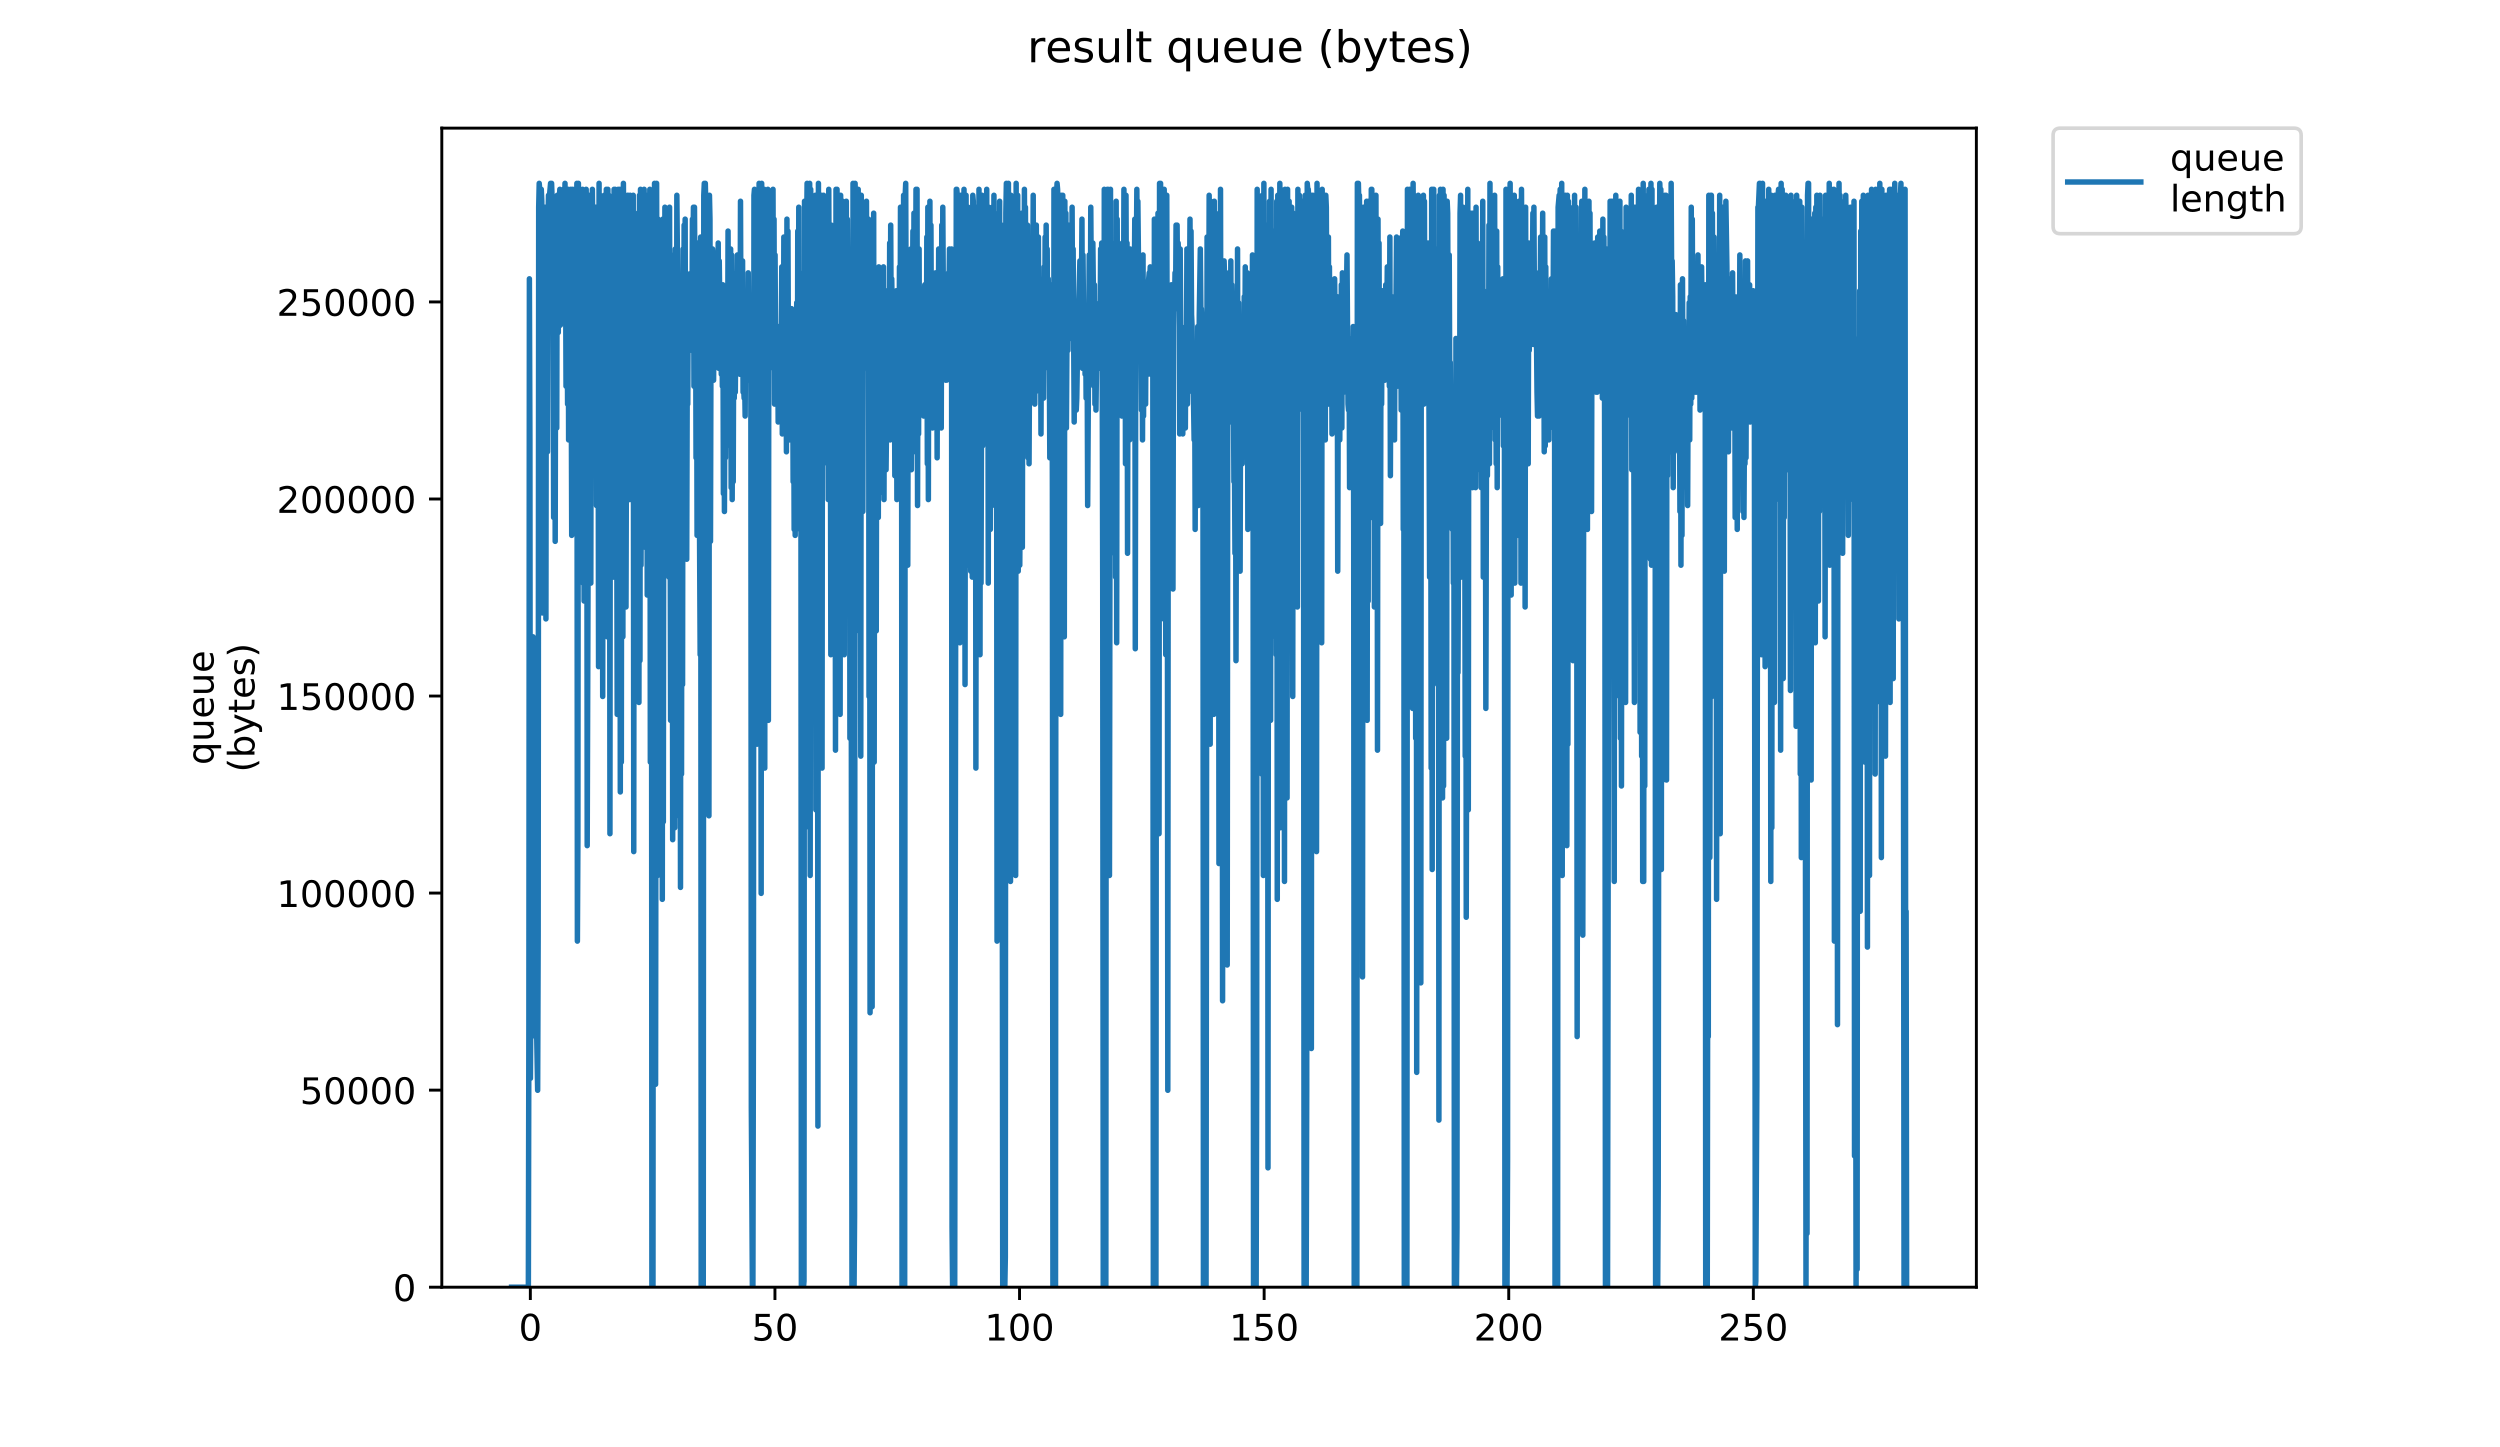 <?xml version="1.0" encoding="utf-8" standalone="no"?>
<!DOCTYPE svg PUBLIC "-//W3C//DTD SVG 1.1//EN"
  "http://www.w3.org/Graphics/SVG/1.1/DTD/svg11.dtd">
<!-- Created with matplotlib (https://matplotlib.org/) -->
<svg height="396pt" version="1.1" viewBox="0 0 684 396" width="684pt" xmlns="http://www.w3.org/2000/svg" xmlns:xlink="http://www.w3.org/1999/xlink">
 <defs>
  <style type="text/css">
*{stroke-linecap:butt;stroke-linejoin:round;}
  </style>
 </defs>
 <g id="figure_1">
  <g id="patch_1">
   <path d="M 0 396 
L 684 396 
L 684 0 
L 0 0 
z
" style="fill:#ffffff;"/>
  </g>
  <g id="axes_1">
   <g id="patch_2">
    <path d="M 120.879 352.174 
L 540.734 352.174 
L 540.734 35.062 
L 120.879 35.062 
z
" style="fill:#ffffff;"/>
   </g>
   <g id="matplotlib.axis_1">
    <g id="xtick_1">
     <g id="line2d_1">
      <defs>
       <path d="M 0 0 
L 0 3.5 
" id="m27097ef546" style="stroke:#000000;stroke-width:0.8;"/>
      </defs>
      <g>
       <use style="stroke:#000000;stroke-width:0.8;" x="145.102" xlink:href="#m27097ef546" y="352.174"/>
      </g>
     </g>
     <g id="text_1">
      <!-- 0 -->
      <defs>
       <path d="M 31.781 66.406 
Q 24.172 66.406 20.328 58.906 
Q 16.5 51.422 16.5 36.375 
Q 16.5 21.391 20.328 13.891 
Q 24.172 6.391 31.781 6.391 
Q 39.453 6.391 43.281 13.891 
Q 47.125 21.391 47.125 36.375 
Q 47.125 51.422 43.281 58.906 
Q 39.453 66.406 31.781 66.406 
z
M 31.781 74.219 
Q 44.047 74.219 50.516 64.516 
Q 56.984 54.828 56.984 36.375 
Q 56.984 17.969 50.516 8.266 
Q 44.047 -1.422 31.781 -1.422 
Q 19.531 -1.422 13.062 8.266 
Q 6.594 17.969 6.594 36.375 
Q 6.594 54.828 13.062 64.516 
Q 19.531 74.219 31.781 74.219 
z
" id="DejaVuSans-48"/>
      </defs>
      <g transform="translate(141.921 366.773)scale(0.1 -0.1)">
       <use xlink:href="#DejaVuSans-48"/>
      </g>
     </g>
    </g>
    <g id="xtick_2">
     <g id="line2d_2">
      <g>
       <use style="stroke:#000000;stroke-width:0.8;" x="212.024" xlink:href="#m27097ef546" y="352.174"/>
      </g>
     </g>
     <g id="text_2">
      <!-- 50 -->
      <defs>
       <path d="M 10.797 72.906 
L 49.516 72.906 
L 49.516 64.594 
L 19.828 64.594 
L 19.828 46.734 
Q 21.969 47.469 24.109 47.828 
Q 26.266 48.188 28.422 48.188 
Q 40.625 48.188 47.75 41.5 
Q 54.891 34.812 54.891 23.391 
Q 54.891 11.625 47.562 5.094 
Q 40.234 -1.422 26.906 -1.422 
Q 22.312 -1.422 17.547 -0.641 
Q 12.797 0.141 7.719 1.703 
L 7.719 11.625 
Q 12.109 9.234 16.797 8.062 
Q 21.484 6.891 26.703 6.891 
Q 35.156 6.891 40.078 11.328 
Q 45.016 15.766 45.016 23.391 
Q 45.016 31 40.078 35.438 
Q 35.156 39.891 26.703 39.891 
Q 22.75 39.891 18.812 39.016 
Q 14.891 38.141 10.797 36.281 
z
" id="DejaVuSans-53"/>
      </defs>
      <g transform="translate(205.662 366.773)scale(0.1 -0.1)">
       <use xlink:href="#DejaVuSans-53"/>
       <use x="63.623" xlink:href="#DejaVuSans-48"/>
      </g>
     </g>
    </g>
    <g id="xtick_3">
     <g id="line2d_3">
      <g>
       <use style="stroke:#000000;stroke-width:0.8;" x="278.946" xlink:href="#m27097ef546" y="352.174"/>
      </g>
     </g>
     <g id="text_3">
      <!-- 100 -->
      <defs>
       <path d="M 12.406 8.297 
L 28.516 8.297 
L 28.516 63.922 
L 10.984 60.406 
L 10.984 69.391 
L 28.422 72.906 
L 38.281 72.906 
L 38.281 8.297 
L 54.391 8.297 
L 54.391 0 
L 12.406 0 
z
" id="DejaVuSans-49"/>
      </defs>
      <g transform="translate(269.403 366.773)scale(0.1 -0.1)">
       <use xlink:href="#DejaVuSans-49"/>
       <use x="63.623" xlink:href="#DejaVuSans-48"/>
       <use x="127.246" xlink:href="#DejaVuSans-48"/>
      </g>
     </g>
    </g>
    <g id="xtick_4">
     <g id="line2d_4">
      <g>
       <use style="stroke:#000000;stroke-width:0.8;" x="345.869" xlink:href="#m27097ef546" y="352.174"/>
      </g>
     </g>
     <g id="text_4">
      <!-- 150 -->
      <g transform="translate(336.325 366.773)scale(0.1 -0.1)">
       <use xlink:href="#DejaVuSans-49"/>
       <use x="63.623" xlink:href="#DejaVuSans-53"/>
       <use x="127.246" xlink:href="#DejaVuSans-48"/>
      </g>
     </g>
    </g>
    <g id="xtick_5">
     <g id="line2d_5">
      <g>
       <use style="stroke:#000000;stroke-width:0.8;" x="412.791" xlink:href="#m27097ef546" y="352.174"/>
      </g>
     </g>
     <g id="text_5">
      <!-- 200 -->
      <defs>
       <path d="M 19.188 8.297 
L 53.609 8.297 
L 53.609 0 
L 7.328 0 
L 7.328 8.297 
Q 12.938 14.109 22.625 23.891 
Q 32.328 33.688 34.812 36.531 
Q 39.547 41.844 41.422 45.531 
Q 43.312 49.219 43.312 52.781 
Q 43.312 58.594 39.234 62.25 
Q 35.156 65.922 28.609 65.922 
Q 23.969 65.922 18.812 64.312 
Q 13.672 62.703 7.812 59.422 
L 7.812 69.391 
Q 13.766 71.781 18.938 73 
Q 24.125 74.219 28.422 74.219 
Q 39.75 74.219 46.484 68.547 
Q 53.219 62.891 53.219 53.422 
Q 53.219 48.922 51.531 44.891 
Q 49.859 40.875 45.406 35.406 
Q 44.188 33.984 37.641 27.219 
Q 31.109 20.453 19.188 8.297 
z
" id="DejaVuSans-50"/>
      </defs>
      <g transform="translate(403.247 366.773)scale(0.1 -0.1)">
       <use xlink:href="#DejaVuSans-50"/>
       <use x="63.623" xlink:href="#DejaVuSans-48"/>
       <use x="127.246" xlink:href="#DejaVuSans-48"/>
      </g>
     </g>
    </g>
    <g id="xtick_6">
     <g id="line2d_6">
      <g>
       <use style="stroke:#000000;stroke-width:0.8;" x="479.713" xlink:href="#m27097ef546" y="352.174"/>
      </g>
     </g>
     <g id="text_6">
      <!-- 250 -->
      <g transform="translate(470.169 366.773)scale(0.1 -0.1)">
       <use xlink:href="#DejaVuSans-50"/>
       <use x="63.623" xlink:href="#DejaVuSans-53"/>
       <use x="127.246" xlink:href="#DejaVuSans-48"/>
      </g>
     </g>
    </g>
   </g>
   <g id="matplotlib.axis_2">
    <g id="ytick_1">
     <g id="line2d_7">
      <defs>
       <path d="M 0 0 
L -3.5 0 
" id="m9415ff0bf3" style="stroke:#000000;stroke-width:0.8;"/>
      </defs>
      <g>
       <use style="stroke:#000000;stroke-width:0.8;" x="120.879" xlink:href="#m9415ff0bf3" y="352.174"/>
      </g>
     </g>
     <g id="text_7">
      <!-- 0 -->
      <g transform="translate(107.516 355.973)scale(0.1 -0.1)">
       <use xlink:href="#DejaVuSans-48"/>
      </g>
     </g>
    </g>
    <g id="ytick_2">
     <g id="line2d_8">
      <g>
       <use style="stroke:#000000;stroke-width:0.8;" x="120.879" xlink:href="#m9415ff0bf3" y="298.261"/>
      </g>
     </g>
     <g id="text_8">
      <!-- 50000 -->
      <g transform="translate(82.066 302.06)scale(0.1 -0.1)">
       <use xlink:href="#DejaVuSans-53"/>
       <use x="63.623" xlink:href="#DejaVuSans-48"/>
       <use x="127.246" xlink:href="#DejaVuSans-48"/>
       <use x="190.869" xlink:href="#DejaVuSans-48"/>
       <use x="254.492" xlink:href="#DejaVuSans-48"/>
      </g>
     </g>
    </g>
    <g id="ytick_3">
     <g id="line2d_9">
      <g>
       <use style="stroke:#000000;stroke-width:0.8;" x="120.879" xlink:href="#m9415ff0bf3" y="244.348"/>
      </g>
     </g>
     <g id="text_9">
      <!-- 100000 -->
      <g transform="translate(75.704 248.147)scale(0.1 -0.1)">
       <use xlink:href="#DejaVuSans-49"/>
       <use x="63.623" xlink:href="#DejaVuSans-48"/>
       <use x="127.246" xlink:href="#DejaVuSans-48"/>
       <use x="190.869" xlink:href="#DejaVuSans-48"/>
       <use x="254.492" xlink:href="#DejaVuSans-48"/>
       <use x="318.115" xlink:href="#DejaVuSans-48"/>
      </g>
     </g>
    </g>
    <g id="ytick_4">
     <g id="line2d_10">
      <g>
       <use style="stroke:#000000;stroke-width:0.8;" x="120.879" xlink:href="#m9415ff0bf3" y="190.434"/>
      </g>
     </g>
     <g id="text_10">
      <!-- 150000 -->
      <g transform="translate(75.704 194.234)scale(0.1 -0.1)">
       <use xlink:href="#DejaVuSans-49"/>
       <use x="63.623" xlink:href="#DejaVuSans-53"/>
       <use x="127.246" xlink:href="#DejaVuSans-48"/>
       <use x="190.869" xlink:href="#DejaVuSans-48"/>
       <use x="254.492" xlink:href="#DejaVuSans-48"/>
       <use x="318.115" xlink:href="#DejaVuSans-48"/>
      </g>
     </g>
    </g>
    <g id="ytick_5">
     <g id="line2d_11">
      <g>
       <use style="stroke:#000000;stroke-width:0.8;" x="120.879" xlink:href="#m9415ff0bf3" y="136.521"/>
      </g>
     </g>
     <g id="text_11">
      <!-- 200000 -->
      <g transform="translate(75.704 140.32)scale(0.1 -0.1)">
       <use xlink:href="#DejaVuSans-50"/>
       <use x="63.623" xlink:href="#DejaVuSans-48"/>
       <use x="127.246" xlink:href="#DejaVuSans-48"/>
       <use x="190.869" xlink:href="#DejaVuSans-48"/>
       <use x="254.492" xlink:href="#DejaVuSans-48"/>
       <use x="318.115" xlink:href="#DejaVuSans-48"/>
      </g>
     </g>
    </g>
    <g id="ytick_6">
     <g id="line2d_12">
      <g>
       <use style="stroke:#000000;stroke-width:0.8;" x="120.879" xlink:href="#m9415ff0bf3" y="82.608"/>
      </g>
     </g>
     <g id="text_12">
      <!-- 250000 -->
      <g transform="translate(75.704 86.407)scale(0.1 -0.1)">
       <use xlink:href="#DejaVuSans-50"/>
       <use x="63.623" xlink:href="#DejaVuSans-53"/>
       <use x="127.246" xlink:href="#DejaVuSans-48"/>
       <use x="190.869" xlink:href="#DejaVuSans-48"/>
       <use x="254.492" xlink:href="#DejaVuSans-48"/>
       <use x="318.115" xlink:href="#DejaVuSans-48"/>
      </g>
     </g>
    </g>
    <g id="text_13">
     <!-- queue -->
     <defs>
      <path d="M 14.797 27.297 
Q 14.797 17.391 18.875 11.75 
Q 22.953 6.109 30.078 6.109 
Q 37.203 6.109 41.297 11.75 
Q 45.406 17.391 45.406 27.297 
Q 45.406 37.203 41.297 42.844 
Q 37.203 48.484 30.078 48.484 
Q 22.953 48.484 18.875 42.844 
Q 14.797 37.203 14.797 27.297 
z
M 45.406 8.203 
Q 42.578 3.328 38.25 0.953 
Q 33.938 -1.422 27.875 -1.422 
Q 17.969 -1.422 11.734 6.484 
Q 5.516 14.406 5.516 27.297 
Q 5.516 40.188 11.734 48.094 
Q 17.969 56 27.875 56 
Q 33.938 56 38.25 53.625 
Q 42.578 51.266 45.406 46.391 
L 45.406 54.688 
L 54.391 54.688 
L 54.391 -20.797 
L 45.406 -20.797 
z
" id="DejaVuSans-113"/>
      <path d="M 8.5 21.578 
L 8.5 54.688 
L 17.484 54.688 
L 17.484 21.922 
Q 17.484 14.156 20.5 10.266 
Q 23.531 6.391 29.594 6.391 
Q 36.859 6.391 41.078 11.031 
Q 45.312 15.672 45.312 23.688 
L 45.312 54.688 
L 54.297 54.688 
L 54.297 0 
L 45.312 0 
L 45.312 8.406 
Q 42.047 3.422 37.719 1 
Q 33.406 -1.422 27.688 -1.422 
Q 18.266 -1.422 13.375 4.438 
Q 8.5 10.297 8.5 21.578 
z
M 31.109 56 
z
" id="DejaVuSans-117"/>
      <path d="M 56.203 29.594 
L 56.203 25.203 
L 14.891 25.203 
Q 15.484 15.922 20.484 11.062 
Q 25.484 6.203 34.422 6.203 
Q 39.594 6.203 44.453 7.469 
Q 49.312 8.734 54.109 11.281 
L 54.109 2.781 
Q 49.266 0.734 44.188 -0.344 
Q 39.109 -1.422 33.891 -1.422 
Q 20.797 -1.422 13.156 6.188 
Q 5.516 13.812 5.516 26.812 
Q 5.516 40.234 12.766 48.109 
Q 20.016 56 32.328 56 
Q 43.359 56 49.781 48.891 
Q 56.203 41.797 56.203 29.594 
z
M 47.219 32.234 
Q 47.125 39.594 43.094 43.984 
Q 39.062 48.391 32.422 48.391 
Q 24.906 48.391 20.391 44.141 
Q 15.875 39.891 15.188 32.172 
z
" id="DejaVuSans-101"/>
     </defs>
     <g transform="translate(58.426 209.283)rotate(-90)scale(0.1 -0.1)">
      <use xlink:href="#DejaVuSans-113"/>
      <use x="63.477" xlink:href="#DejaVuSans-117"/>
      <use x="126.855" xlink:href="#DejaVuSans-101"/>
      <use x="188.379" xlink:href="#DejaVuSans-117"/>
      <use x="251.758" xlink:href="#DejaVuSans-101"/>
     </g>
     <!-- (bytes) -->
     <defs>
      <path d="M 31 75.875 
Q 24.469 64.656 21.281 53.656 
Q 18.109 42.672 18.109 31.391 
Q 18.109 20.125 21.312 9.062 
Q 24.516 -2 31 -13.188 
L 23.188 -13.188 
Q 15.875 -1.703 12.234 9.375 
Q 8.594 20.453 8.594 31.391 
Q 8.594 42.281 12.203 53.312 
Q 15.828 64.359 23.188 75.875 
z
" id="DejaVuSans-40"/>
      <path d="M 48.688 27.297 
Q 48.688 37.203 44.609 42.844 
Q 40.531 48.484 33.406 48.484 
Q 26.266 48.484 22.188 42.844 
Q 18.109 37.203 18.109 27.297 
Q 18.109 17.391 22.188 11.75 
Q 26.266 6.109 33.406 6.109 
Q 40.531 6.109 44.609 11.75 
Q 48.688 17.391 48.688 27.297 
z
M 18.109 46.391 
Q 20.953 51.266 25.266 53.625 
Q 29.594 56 35.594 56 
Q 45.562 56 51.781 48.094 
Q 58.016 40.188 58.016 27.297 
Q 58.016 14.406 51.781 6.484 
Q 45.562 -1.422 35.594 -1.422 
Q 29.594 -1.422 25.266 0.953 
Q 20.953 3.328 18.109 8.203 
L 18.109 0 
L 9.078 0 
L 9.078 75.984 
L 18.109 75.984 
z
" id="DejaVuSans-98"/>
      <path d="M 32.172 -5.078 
Q 28.375 -14.844 24.75 -17.812 
Q 21.141 -20.797 15.094 -20.797 
L 7.906 -20.797 
L 7.906 -13.281 
L 13.188 -13.281 
Q 16.891 -13.281 18.938 -11.516 
Q 21 -9.766 23.484 -3.219 
L 25.094 0.875 
L 2.984 54.688 
L 12.5 54.688 
L 29.594 11.922 
L 46.688 54.688 
L 56.203 54.688 
z
" id="DejaVuSans-121"/>
      <path d="M 18.312 70.219 
L 18.312 54.688 
L 36.812 54.688 
L 36.812 47.703 
L 18.312 47.703 
L 18.312 18.016 
Q 18.312 11.328 20.141 9.422 
Q 21.969 7.516 27.594 7.516 
L 36.812 7.516 
L 36.812 0 
L 27.594 0 
Q 17.188 0 13.234 3.875 
Q 9.281 7.766 9.281 18.016 
L 9.281 47.703 
L 2.688 47.703 
L 2.688 54.688 
L 9.281 54.688 
L 9.281 70.219 
z
" id="DejaVuSans-116"/>
      <path d="M 44.281 53.078 
L 44.281 44.578 
Q 40.484 46.531 36.375 47.5 
Q 32.281 48.484 27.875 48.484 
Q 21.188 48.484 17.844 46.438 
Q 14.5 44.391 14.5 40.281 
Q 14.5 37.156 16.891 35.375 
Q 19.281 33.594 26.516 31.984 
L 29.594 31.297 
Q 39.156 29.25 43.188 25.516 
Q 47.219 21.781 47.219 15.094 
Q 47.219 7.469 41.188 3.016 
Q 35.156 -1.422 24.609 -1.422 
Q 20.219 -1.422 15.453 -0.562 
Q 10.688 0.297 5.422 2 
L 5.422 11.281 
Q 10.406 8.688 15.234 7.391 
Q 20.062 6.109 24.812 6.109 
Q 31.156 6.109 34.562 8.281 
Q 37.984 10.453 37.984 14.406 
Q 37.984 18.062 35.516 20.016 
Q 33.062 21.969 24.703 23.781 
L 21.578 24.516 
Q 13.234 26.266 9.516 29.906 
Q 5.812 33.547 5.812 39.891 
Q 5.812 47.609 11.281 51.797 
Q 16.75 56 26.812 56 
Q 31.781 56 36.172 55.266 
Q 40.578 54.547 44.281 53.078 
z
" id="DejaVuSans-115"/>
      <path d="M 8.016 75.875 
L 15.828 75.875 
Q 23.141 64.359 26.781 53.312 
Q 30.422 42.281 30.422 31.391 
Q 30.422 20.453 26.781 9.375 
Q 23.141 -1.703 15.828 -13.188 
L 8.016 -13.188 
Q 14.5 -2 17.703 9.062 
Q 20.906 20.125 20.906 31.391 
Q 20.906 42.672 17.703 53.656 
Q 14.5 64.656 8.016 75.875 
z
" id="DejaVuSans-41"/>
     </defs>
     <g transform="translate(69.624 211.295)rotate(-90)scale(0.1 -0.1)">
      <use xlink:href="#DejaVuSans-40"/>
      <use x="39.014" xlink:href="#DejaVuSans-98"/>
      <use x="102.49" xlink:href="#DejaVuSans-121"/>
      <use x="161.67" xlink:href="#DejaVuSans-116"/>
      <use x="200.879" xlink:href="#DejaVuSans-101"/>
      <use x="262.402" xlink:href="#DejaVuSans-115"/>
      <use x="314.502" xlink:href="#DejaVuSans-41"/>
     </g>
    </g>
   </g>
   <g id="line2d_13">
    <path clip-path="url(#p42393a125d)" d="M 139.963 352.174 
L 144.559 352.174 
L 144.699 280.344 
L 144.84 76.283 
L 144.983 120.36 
L 145.125 295.037 
L 145.549 218.31 
L 145.691 242.797 
L 145.832 174.232 
L 145.972 254.225 
L 146.113 192.19 
L 146.254 280.344 
L 146.396 259.122 
L 146.537 283.609 
L 146.678 273.815 
L 147.101 298.302 
L 147.243 255.857 
L 147.386 56.693 
L 147.528 50.163 
L 147.669 51.796 
L 147.811 99.138 
L 147.952 59.958 
L 148.093 51.796 
L 148.234 55.061 
L 148.375 167.703 
L 148.516 59.958 
L 148.797 94.24 
L 148.938 84.445 
L 149.08 56.693 
L 149.363 169.335 
L 149.504 58.326 
L 149.645 123.617 
L 149.786 123.617 
L 149.927 60.741 
L 150.069 53.428 
L 150.21 53.357 
L 150.351 53.428 
L 150.633 50.163 
L 150.774 89.343 
L 150.914 50.163 
L 151.196 58.326 
L 151.336 81.18 
L 151.477 141.583 
L 151.618 59.958 
L 151.759 55.061 
L 151.9 148.113 
L 152.04 74.65 
L 152.322 117.095 
L 152.463 53.428 
L 152.604 56.693 
L 152.745 90.975 
L 153.027 55.061 
L 153.168 51.796 
L 153.31 88.978 
L 153.451 55.061 
L 153.593 55.061 
L 153.733 53.428 
L 153.874 63.223 
L 154.016 53.428 
L 154.158 51.796 
L 154.3 53.428 
L 154.441 63.223 
L 154.583 50.163 
L 154.724 68.12 
L 154.865 105.668 
L 155.006 51.796 
L 155.289 110.565 
L 155.43 51.796 
L 155.571 120.36 
L 155.712 55.061 
L 155.854 99.138 
L 155.995 94.24 
L 156.137 51.796 
L 156.419 146.48 
L 156.561 51.796 
L 156.702 51.796 
L 156.843 76.283 
L 156.984 73.018 
L 157.267 55.061 
L 157.407 51.796 
L 157.549 92.608 
L 157.831 50.163 
L 157.972 257.49 
L 158.113 229.737 
L 158.253 50.163 
L 158.395 128.523 
L 158.538 126.89 
L 158.68 53.428 
L 158.821 53.428 
L 158.962 138.318 
L 159.244 53.428 
L 159.385 51.796 
L 159.527 159.54 
L 159.668 55.061 
L 159.809 164.438 
L 159.951 79.548 
L 160.092 73.018 
L 160.234 99.138 
L 160.375 51.796 
L 160.516 61.591 
L 160.657 231.37 
L 160.939 141.583 
L 161.08 58.326 
L 161.223 143.215 
L 161.365 53.428 
L 161.646 159.54 
L 161.787 53.428 
L 161.928 102.403 
L 162.069 51.796 
L 162.492 100.77 
L 162.633 87.71 
L 162.774 99.138 
L 162.916 56.693 
L 163.057 56.693 
L 163.199 138.318 
L 163.34 68.12 
L 163.482 58.326 
L 163.623 84.445 
L 163.765 182.395 
L 163.906 50.163 
L 164.047 177.497 
L 164.188 53.428 
L 164.33 159.54 
L 164.472 56.693 
L 164.614 115.463 
L 164.755 73.018 
L 164.896 190.557 
L 165.038 64.855 
L 165.179 148.113 
L 165.32 53.428 
L 165.462 143.215 
L 165.603 61.591 
L 165.745 117.095 
L 165.887 51.796 
L 166.029 53.428 
L 166.171 174.232 
L 166.312 51.796 
L 166.454 99.138 
L 166.596 53.428 
L 166.738 74.65 
L 166.88 228.105 
L 167.022 58.326 
L 167.164 141.583 
L 167.305 56.693 
L 167.447 107.3 
L 167.589 64.855 
L 167.731 73.018 
L 167.872 157.908 
L 168.014 51.796 
L 168.156 71.385 
L 168.298 51.796 
L 168.44 79.548 
L 168.582 64.855 
L 168.865 195.455 
L 169.005 53.428 
L 169.147 51.796 
L 169.288 99.138 
L 169.572 51.796 
L 169.714 216.677 
L 169.855 55.061 
L 169.997 208.515 
L 170.139 61.591 
L 170.279 55.061 
L 170.421 174.232 
L 170.563 50.163 
L 170.704 77.915 
L 170.846 58.326 
L 170.988 66.488 
L 171.13 55.061 
L 171.271 166.07 
L 171.555 63.223 
L 171.697 53.428 
L 171.838 53.428 
L 171.98 56.693 
L 172.121 82.813 
L 172.263 136.685 
L 172.405 53.428 
L 172.547 130.155 
L 172.688 68.12 
L 172.83 95.873 
L 172.971 90.975 
L 173.112 99.138 
L 173.253 53.428 
L 173.394 233.002 
L 173.536 59.958 
L 173.677 120.36 
L 173.819 87.71 
L 173.961 131.788 
L 174.103 74.65 
L 174.245 90.975 
L 174.386 92.608 
L 174.528 58.326 
L 174.671 68.12 
L 174.812 192.19 
L 174.954 53.428 
L 175.096 180.762 
L 175.238 51.796 
L 175.38 154.643 
L 175.663 84.445 
L 175.805 95.873 
L 175.946 56.693 
L 176.087 138.318 
L 176.229 51.796 
L 176.371 82.813 
L 176.513 149.745 
L 176.655 84.445 
L 176.796 89.343 
L 176.938 53.428 
L 177.08 162.805 
L 177.221 55.061 
L 177.362 56.693 
L 177.504 138.318 
L 177.788 51.796 
L 177.93 208.515 
L 178.071 53.428 
L 178.213 55.061 
L 178.357 352.174 
L 178.655 352.174 
L 178.797 56.693 
L 178.938 272.182 
L 179.08 50.163 
L 179.222 59.958 
L 179.364 296.669 
L 179.647 50.163 
L 179.789 115.463 
L 179.93 239.532 
L 180.073 59.958 
L 180.215 144.848 
L 180.357 104.035 
L 180.499 112.198 
L 180.641 188.925 
L 180.783 105.668 
L 180.924 166.07 
L 181.065 79.548 
L 181.206 246.062 
L 181.348 59.958 
L 181.49 224.84 
L 181.631 94.24 
L 181.773 118.728 
L 181.915 56.693 
L 182.198 115.463 
L 182.34 81.18 
L 182.481 94.24 
L 182.623 69.753 
L 182.764 149.745 
L 182.906 59.958 
L 183.048 157.908 
L 183.19 56.693 
L 183.474 197.087 
L 183.616 69.753 
L 183.758 94.24 
L 183.901 95.873 
L 184.043 229.737 
L 184.186 82.813 
L 184.329 215.045 
L 184.472 95.873 
L 184.615 226.472 
L 184.758 68.12 
L 184.901 87.71 
L 185.043 149.745 
L 185.186 53.428 
L 185.471 84.445 
L 185.613 77.915 
L 185.755 223.207 
L 185.897 84.445 
L 186.039 105.668 
L 186.182 242.797 
L 186.324 104.035 
L 186.465 211.78 
L 186.606 89.343 
L 186.748 187.292 
L 186.89 68.12 
L 187.032 131.788 
L 187.174 61.591 
L 187.316 130.155 
L 187.458 59.958 
L 187.6 126.89 
L 187.742 74.65 
L 187.884 153.01 
L 188.026 104.035 
L 188.168 110.565 
L 188.309 77.915 
L 188.451 94.24 
L 188.593 81.18 
L 188.735 87.71 
L 188.877 81.18 
L 189.018 87.71 
L 189.16 74.65 
L 189.301 95.873 
L 189.442 59.958 
L 189.584 69.753 
L 189.726 56.693 
L 189.868 105.668 
L 190.009 56.693 
L 190.151 79.548 
L 190.293 74.65 
L 190.434 125.258 
L 190.575 84.445 
L 190.716 146.48 
L 190.857 66.488 
L 190.998 100.77 
L 191.139 95.873 
L 191.562 179.13 
L 191.703 64.855 
L 191.845 352.174 
L 191.987 350.542 
L 192.128 188.925 
L 192.269 352.174 
L 192.411 352.174 
L 192.553 53.428 
L 192.693 50.163 
L 192.834 56.693 
L 192.975 50.163 
L 193.116 56.693 
L 193.257 108.933 
L 193.398 213.412 
L 193.539 123.617 
L 193.682 159.54 
L 193.823 61.591 
L 193.963 223.207 
L 194.105 53.428 
L 194.246 59.958 
L 194.387 148.113 
L 194.528 90.975 
L 194.669 95.873 
L 194.951 68.12 
L 195.091 69.753 
L 195.232 104.035 
L 195.513 77.915 
L 195.654 94.24 
L 195.795 84.445 
L 196.077 99.138 
L 196.218 73.018 
L 196.359 97.505 
L 196.502 66.488 
L 196.643 100.77 
L 196.785 71.385 
L 197.068 94.24 
L 197.209 90.975 
L 197.35 102.403 
L 197.492 81.18 
L 197.634 105.668 
L 197.776 77.915 
L 197.918 135.053 
L 198.06 92.608 
L 198.201 139.95 
L 198.343 102.403 
L 198.485 125.258 
L 198.627 89.343 
L 198.768 121.993 
L 198.91 108.933 
L 199.051 110.565 
L 199.193 63.223 
L 199.335 90.975 
L 199.476 82.813 
L 199.618 84.445 
L 199.76 121.993 
L 199.902 68.12 
L 200.044 133.42 
L 200.185 69.753 
L 200.326 136.685 
L 200.468 81.18 
L 200.61 131.788 
L 200.751 87.71 
L 200.893 108.933 
L 201.036 89.343 
L 201.178 107.3 
L 201.46 74.65 
L 201.602 86.076 
L 201.744 69.753 
L 201.886 92.608 
L 202.028 79.548 
L 202.174 94.24 
L 202.317 82.813 
L 202.459 102.403 
L 202.6 55.061 
L 202.743 97.505 
L 202.883 71.385 
L 203.025 102.403 
L 203.165 71.385 
L 203.306 107.3 
L 203.448 105.668 
L 203.588 108.933 
L 203.73 104.035 
L 203.871 113.83 
L 204.012 86.076 
L 204.153 104.035 
L 204.294 87.71 
L 204.576 104.035 
L 204.717 74.65 
L 204.858 92.608 
L 204.999 84.445 
L 205.14 92.608 
L 205.283 82.813 
L 205.424 94.24 
L 205.565 303.199 
L 205.851 352.174 
L 205.994 352.174 
L 206.137 278.712 
L 206.278 53.428 
L 206.419 51.796 
L 206.56 141.583 
L 206.701 120.36 
L 206.842 159.54 
L 206.983 56.693 
L 207.124 203.617 
L 207.265 58.326 
L 207.547 187.292 
L 207.688 50.163 
L 207.829 192.19 
L 207.97 90.975 
L 208.111 104.035 
L 208.254 244.43 
L 208.394 50.163 
L 208.536 170.968 
L 208.677 53.428 
L 208.817 169.335 
L 208.958 159.54 
L 209.099 51.796 
L 209.24 210.147 
L 209.381 53.428 
L 209.522 112.198 
L 209.663 94.24 
L 209.804 126.89 
L 210.086 51.796 
L 210.227 197.087 
L 210.368 68.12 
L 210.509 71.385 
L 210.65 68.12 
L 210.791 59.958 
L 210.932 59.958 
L 211.073 99.138 
L 211.214 56.693 
L 211.355 97.505 
L 211.496 51.796 
L 211.637 100.77 
L 211.778 59.958 
L 211.919 110.565 
L 212.06 69.753 
L 212.201 97.505 
L 212.483 100.77 
L 212.624 108.933 
L 212.765 89.343 
L 212.906 115.463 
L 213.048 89.343 
L 213.189 112.198 
L 213.33 89.343 
L 213.471 100.77 
L 213.612 89.343 
L 213.753 92.608 
L 213.894 73.018 
L 214.036 118.728 
L 214.176 82.813 
L 214.317 117.095 
L 214.458 64.855 
L 214.599 117.095 
L 214.741 68.12 
L 214.883 117.095 
L 215.024 77.915 
L 215.165 123.617 
L 215.306 59.958 
L 215.447 120.36 
L 215.588 63.223 
L 215.729 104.035 
L 215.87 87.71 
L 216.011 120.36 
L 216.153 99.138 
L 216.293 100.77 
L 216.434 108.933 
L 216.575 84.445 
L 216.716 118.728 
L 216.856 90.975 
L 216.997 131.788 
L 217.137 100.77 
L 217.278 144.848 
L 217.42 102.403 
L 217.561 146.48 
L 217.702 97.505 
L 217.842 144.848 
L 217.983 82.813 
L 218.124 138.318 
L 218.265 63.223 
L 218.406 125.258 
L 218.546 56.693 
L 218.688 131.788 
L 218.829 74.65 
L 218.97 128.523 
L 219.111 77.915 
L 219.252 352.174 
L 219.395 352.174 
L 219.536 281.977 
L 219.683 352.174 
L 219.83 352.174 
L 219.974 350.542 
L 220.115 55.061 
L 220.256 226.472 
L 220.397 94.24 
L 220.82 50.163 
L 220.961 56.693 
L 221.102 99.138 
L 221.242 69.753 
L 221.384 118.728 
L 221.525 50.163 
L 221.666 239.532 
L 221.807 51.796 
L 222.089 192.19 
L 222.23 112.198 
L 222.371 102.403 
L 222.512 123.617 
L 222.794 95.873 
L 222.936 130.155 
L 223.077 53.428 
L 223.218 221.575 
L 223.359 56.693 
L 223.501 53.428 
L 223.641 82.813 
L 223.782 308.097 
L 223.923 50.163 
L 224.065 185.66 
L 224.206 63.223 
L 224.347 205.25 
L 224.488 58.326 
L 224.63 154.643 
L 224.772 53.428 
L 224.914 210.147 
L 225.054 56.693 
L 225.195 126.89 
L 225.336 53.428 
L 225.478 123.617 
L 225.619 59.958 
L 225.76 64.855 
L 225.901 90.975 
L 226.043 73.018 
L 226.184 74.65 
L 226.325 125.258 
L 226.465 59.958 
L 226.606 136.685 
L 226.749 51.796 
L 227.031 125.258 
L 227.173 95.873 
L 227.314 179.13 
L 227.456 61.591 
L 227.597 131.788 
L 227.739 77.915 
L 227.88 87.71 
L 228.022 151.378 
L 228.163 100.77 
L 228.304 125.258 
L 228.446 68.12 
L 228.588 205.25 
L 228.73 51.796 
L 228.871 172.6 
L 229.012 51.796 
L 229.154 193.822 
L 229.295 59.958 
L 229.437 133.42 
L 229.719 59.958 
L 229.86 195.455 
L 230.001 53.428 
L 230.141 175.865 
L 230.282 58.326 
L 230.423 170.968 
L 230.563 55.061 
L 230.705 99.138 
L 230.846 58.326 
L 230.986 179.13 
L 231.127 56.693 
L 231.268 115.463 
L 231.549 55.061 
L 231.69 108.933 
L 231.831 59.958 
L 232.114 107.3 
L 232.255 104.035 
L 232.396 77.915 
L 232.537 201.985 
L 232.679 74.65 
L 232.819 107.3 
L 233.101 352.174 
L 233.243 352.174 
L 233.386 50.163 
L 233.528 102.403 
L 233.671 352.174 
L 233.813 332.584 
L 233.954 50.163 
L 234.096 56.693 
L 234.237 55.061 
L 234.521 146.48 
L 234.803 51.796 
L 234.944 162.805 
L 235.085 172.6 
L 235.226 56.693 
L 235.367 105.668 
L 235.508 206.882 
L 235.649 53.428 
L 235.791 120.36 
L 235.932 58.326 
L 236.073 139.95 
L 236.214 71.385 
L 236.356 92.608 
L 236.637 58.326 
L 236.778 56.693 
L 236.919 94.24 
L 237.061 55.061 
L 237.202 100.77 
L 237.343 61.591 
L 237.484 79.548 
L 237.625 59.958 
L 237.767 190.557 
L 237.908 63.223 
L 238.048 277.092 
L 238.189 110.565 
L 238.33 195.455 
L 238.471 63.223 
L 238.612 275.447 
L 238.754 108.933 
L 238.895 139.95 
L 239.037 58.326 
L 239.178 208.515 
L 239.318 112.198 
L 239.459 118.728 
L 239.601 76.283 
L 239.742 172.6 
L 239.883 90.975 
L 240.024 121.993 
L 240.165 77.915 
L 240.306 141.583 
L 240.448 73.018 
L 240.589 130.155 
L 240.733 82.813 
L 240.874 115.463 
L 241.015 107.3 
L 241.156 105.668 
L 241.297 118.728 
L 241.438 89.343 
L 241.58 134.864 
L 241.721 73.018 
L 241.862 136.685 
L 242.003 81.18 
L 242.145 126.89 
L 242.286 79.548 
L 242.426 128.523 
L 242.567 115.463 
L 242.708 120.36 
L 242.85 79.548 
L 242.991 112.198 
L 243.132 82.813 
L 243.272 115.463 
L 243.413 66.488 
L 243.554 120.36 
L 243.695 61.591 
L 243.836 90.975 
L 243.977 76.283 
L 244.26 97.505 
L 244.401 97.505 
L 244.542 118.728 
L 244.683 94.24 
L 244.824 130.155 
L 244.965 82.813 
L 245.106 130.155 
L 245.246 79.548 
L 245.387 136.685 
L 245.529 92.608 
L 245.67 117.095 
L 245.811 86.076 
L 245.952 105.668 
L 246.092 73.018 
L 246.233 107.3 
L 246.374 56.693 
L 246.515 125.258 
L 246.656 56.693 
L 246.799 352.174 
L 246.942 352.174 
L 247.083 246.062 
L 247.223 53.428 
L 247.369 352.174 
L 247.518 352.174 
L 247.659 53.428 
L 247.799 50.163 
L 248.082 138.318 
L 248.364 154.643 
L 248.505 90.975 
L 248.646 108.933 
L 248.928 69.753 
L 249.069 92.608 
L 249.21 68.12 
L 249.351 128.523 
L 249.774 63.223 
L 249.915 123.617 
L 250.056 58.326 
L 250.196 117.095 
L 250.337 95.873 
L 250.478 92.608 
L 250.619 51.796 
L 250.76 115.463 
L 250.901 51.796 
L 251.042 138.318 
L 251.182 68.12 
L 251.323 118.728 
L 251.464 68.12 
L 251.605 112.198 
L 251.746 92.608 
L 251.887 97.505 
L 252.028 90.975 
L 252.169 90.975 
L 252.31 86.076 
L 252.451 87.71 
L 252.591 84.445 
L 252.732 113.83 
L 252.873 82.813 
L 253.013 77.915 
L 253.154 97.505 
L 253.295 86.076 
L 253.435 108.933 
L 253.577 64.855 
L 253.718 126.89 
L 253.858 56.693 
L 253.999 136.685 
L 254.14 59.958 
L 254.281 108.933 
L 254.421 55.061 
L 254.562 113.83 
L 254.703 61.591 
L 254.845 95.873 
L 254.989 94.24 
L 255.13 117.095 
L 255.411 90.975 
L 255.552 102.403 
L 255.694 77.915 
L 255.835 84.445 
L 255.975 74.65 
L 256.116 113.83 
L 256.259 76.283 
L 256.4 125.258 
L 256.541 77.915 
L 256.681 102.403 
L 256.822 68.12 
L 257.103 115.463 
L 257.243 107.3 
L 257.383 86.076 
L 257.525 117.095 
L 257.666 61.591 
L 257.807 92.608 
L 257.947 56.693 
L 258.228 102.403 
L 258.369 86.076 
L 258.509 97.505 
L 258.649 77.915 
L 258.79 104.035 
L 258.931 76.283 
L 259.073 103.99 
L 259.496 74.65 
L 259.637 81.18 
L 259.778 68.12 
L 259.918 90.975 
L 260.059 77.915 
L 260.201 94.24 
L 260.342 68.12 
L 260.484 335.849 
L 260.632 352.174 
L 260.779 352.174 
L 260.92 172.6 
L 261.062 352.174 
L 261.21 352.174 
L 261.635 51.796 
L 261.776 51.796 
L 262.058 55.061 
L 262.2 61.591 
L 262.342 55.061 
L 262.483 69.753 
L 262.624 175.865 
L 262.906 53.428 
L 263.047 69.753 
L 263.188 53.428 
L 263.329 157.908 
L 263.47 55.061 
L 263.611 95.873 
L 263.752 51.796 
L 263.894 71.385 
L 264.034 187.292 
L 264.176 59.958 
L 264.318 53.428 
L 264.458 141.583 
L 264.599 68.12 
L 264.741 154.643 
L 264.882 56.693 
L 265.023 144.848 
L 265.163 66.488 
L 265.305 59.958 
L 265.447 61.591 
L 265.589 156.275 
L 265.73 69.753 
L 265.872 87.71 
L 266.013 157.908 
L 266.155 53.428 
L 266.296 55.061 
L 266.437 123.617 
L 266.578 68.12 
L 266.719 71.385 
L 266.861 56.693 
L 267.002 210.147 
L 267.143 61.591 
L 267.284 68.12 
L 267.426 179.13 
L 267.568 104.035 
L 267.708 149.745 
L 267.849 51.796 
L 268.132 179.13 
L 268.273 61.591 
L 268.415 159.54 
L 268.697 53.428 
L 268.837 121.993 
L 269.119 58.326 
L 269.26 81.18 
L 269.401 55.061 
L 269.544 105.668 
L 269.685 53.428 
L 269.826 89.343 
L 269.967 51.796 
L 270.108 120.36 
L 270.249 56.693 
L 270.39 159.54 
L 270.531 56.693 
L 270.672 100.77 
L 270.812 66.488 
L 270.954 144.848 
L 271.095 77.915 
L 271.236 130.155 
L 271.518 56.693 
L 271.799 128.523 
L 271.941 53.428 
L 272.231 138.318 
L 272.372 61.591 
L 272.512 110.565 
L 272.653 89.343 
L 272.794 257.49 
L 272.935 131.788 
L 273.076 153.01 
L 273.217 58.326 
L 273.357 172.6 
L 273.498 55.061 
L 273.639 206.882 
L 273.78 61.591 
L 273.92 162.805 
L 274.061 61.591 
L 274.343 352.174 
L 274.488 352.174 
L 274.632 149.745 
L 274.916 352.174 
L 275.058 344.012 
L 275.199 58.326 
L 275.34 50.163 
L 275.481 53.428 
L 275.623 81.18 
L 275.904 50.163 
L 276.045 197.087 
L 276.186 90.975 
L 276.328 76.283 
L 276.469 241.165 
L 276.61 53.428 
L 276.75 156.275 
L 276.892 77.915 
L 277.033 76.283 
L 277.173 231.37 
L 277.314 63.223 
L 277.597 126.89 
L 277.738 61.591 
L 277.879 239.532 
L 278.019 50.163 
L 278.16 143.215 
L 278.443 53.428 
L 278.585 156.275 
L 278.726 139.95 
L 278.866 61.591 
L 279.008 154.643 
L 279.149 131.788 
L 279.29 74.65 
L 279.431 136.685 
L 279.572 58.326 
L 279.712 149.745 
L 279.853 76.283 
L 279.995 63.223 
L 280.136 108.933 
L 280.278 51.796 
L 280.419 81.18 
L 280.561 56.693 
L 280.701 99.138 
L 280.842 63.223 
L 280.984 89.343 
L 281.124 61.591 
L 281.265 125.258 
L 281.407 79.548 
L 281.548 126.89 
L 281.833 66.488 
L 281.975 104.035 
L 282.117 69.753 
L 282.259 99.138 
L 282.401 95.873 
L 282.543 82.813 
L 282.685 53.428 
L 282.827 102.403 
L 282.969 71.34 
L 283.111 110.565 
L 283.252 76.283 
L 283.394 107.164 
L 283.536 61.591 
L 283.678 105.668 
L 283.819 68.12 
L 283.961 92.608 
L 284.102 64.855 
L 284.245 102.403 
L 284.387 77.915 
L 284.528 105.668 
L 284.669 82.813 
L 284.811 118.728 
L 284.952 84.445 
L 285.095 84.445 
L 285.237 104.035 
L 285.378 76.283 
L 285.519 108.933 
L 285.662 73.018 
L 285.804 100.77 
L 285.945 64.855 
L 286.087 97.505 
L 286.229 61.591 
L 286.371 86.076 
L 286.513 68.12 
L 286.655 95.873 
L 286.797 76.283 
L 286.941 92.608 
L 287.083 95.873 
L 287.225 125.258 
L 287.366 82.813 
L 287.508 81.18 
L 287.649 81.18 
L 287.791 77.915 
L 287.933 133.42 
L 288.076 352.174 
L 288.219 352.174 
L 288.361 51.796 
L 288.503 131.788 
L 288.645 352.174 
L 288.788 352.174 
L 288.929 51.796 
L 289.07 53.428 
L 289.212 50.163 
L 289.354 51.796 
L 289.495 58.326 
L 289.638 102.403 
L 289.78 99.138 
L 289.922 53.428 
L 290.063 71.385 
L 290.205 195.455 
L 290.347 53.428 
L 290.63 125.258 
L 290.772 53.428 
L 290.913 138.318 
L 291.055 56.693 
L 291.197 174.232 
L 291.339 55.061 
L 291.481 84.445 
L 291.623 58.326 
L 291.767 117.095 
L 292.05 71.385 
L 292.192 95.873 
L 292.335 61.591 
L 292.477 63.223 
L 292.619 63.223 
L 292.903 82.813 
L 293.044 69.753 
L 293.186 92.608 
L 293.328 56.693 
L 293.47 90.975 
L 293.612 68.12 
L 293.896 115.463 
L 294.037 90.975 
L 294.179 104.035 
L 294.321 90.975 
L 294.463 112.198 
L 294.604 108.933 
L 295.03 82.813 
L 295.172 82.813 
L 295.456 71.385 
L 295.598 74.65 
L 295.74 73.018 
L 295.881 79.548 
L 296.023 59.958 
L 296.165 100.77 
L 296.307 69.753 
L 296.591 100.77 
L 296.733 89.343 
L 296.875 102.403 
L 297.017 87.71 
L 297.159 108.933 
L 297.3 107.3 
L 297.442 97.505 
L 297.584 138.318 
L 298.01 69.753 
L 298.153 79.548 
L 298.294 97.505 
L 298.436 56.693 
L 298.719 99.138 
L 298.861 97.505 
L 299.003 66.488 
L 299.145 79.548 
L 299.287 105.668 
L 299.428 77.915 
L 299.571 110.565 
L 299.713 86.076 
L 299.853 112.198 
L 300.137 89.343 
L 300.279 89.343 
L 300.421 97.505 
L 300.563 89.343 
L 300.705 100.77 
L 300.847 82.813 
L 300.989 90.975 
L 301.13 68.12 
L 301.276 90.975 
L 301.419 66.488 
L 301.56 97.505 
L 301.702 159.54 
L 301.845 352.174 
L 301.987 295.037 
L 302.129 51.796 
L 302.271 352.174 
L 302.559 352.174 
L 302.7 69.753 
L 302.983 51.796 
L 303.124 51.796 
L 303.265 53.428 
L 303.547 239.532 
L 303.83 51.796 
L 303.971 151.378 
L 304.111 82.813 
L 304.252 126.89 
L 304.394 74.65 
L 304.816 118.728 
L 305.098 66.488 
L 305.238 157.908 
L 305.379 55.061 
L 305.52 175.865 
L 305.663 59.958 
L 305.804 108.933 
L 305.946 89.343 
L 306.088 86.076 
L 306.231 92.608 
L 306.373 73.018 
L 306.656 81.18 
L 306.797 73.018 
L 306.939 113.83 
L 307.082 66.488 
L 307.223 104.035 
L 307.364 100.77 
L 307.505 51.796 
L 307.646 110.565 
L 307.788 53.428 
L 307.929 126.89 
L 308.071 53.428 
L 308.213 90.975 
L 308.354 66.488 
L 308.495 151.378 
L 308.637 77.915 
L 308.778 115.463 
L 308.92 95.873 
L 309.061 120.36 
L 309.202 68.12 
L 309.343 95.873 
L 309.625 77.915 
L 309.766 81.18 
L 309.908 115.463 
L 310.049 105.668 
L 310.19 77.915 
L 310.331 81.18 
L 310.473 59.958 
L 310.614 177.497 
L 310.755 81.18 
L 310.896 71.385 
L 311.038 51.796 
L 311.179 73.018 
L 311.32 55.061 
L 311.602 82.813 
L 311.743 76.283 
L 311.884 89.343 
L 312.026 82.813 
L 312.167 89.343 
L 312.308 112.198 
L 312.449 79.548 
L 312.59 120.36 
L 312.731 69.753 
L 312.872 113.83 
L 313.013 81.18 
L 313.154 102.403 
L 313.295 81.18 
L 313.436 110.565 
L 313.576 82.813 
L 313.718 102.403 
L 313.859 87.71 
L 314 102.403 
L 314.141 77.915 
L 314.424 74.65 
L 314.565 76.283 
L 314.706 73.018 
L 314.847 102.403 
L 314.988 77.915 
L 315.129 90.975 
L 315.27 89.343 
L 315.411 95.873 
L 315.552 352.174 
L 315.693 352.174 
L 315.835 59.958 
L 316.26 352.174 
L 316.402 125.258 
L 316.544 100.77 
L 316.685 141.583 
L 316.826 58.326 
L 317.111 228.105 
L 317.251 50.163 
L 317.392 162.805 
L 317.533 50.163 
L 317.816 164.438 
L 317.957 90.975 
L 318.099 117.095 
L 318.24 76.283 
L 318.381 169.335 
L 318.522 51.796 
L 318.804 82.813 
L 318.945 179.13 
L 319.086 58.326 
L 319.228 53.428 
L 319.369 113.83 
L 319.51 298.302 
L 319.651 81.18 
L 319.792 144.848 
L 319.933 84.445 
L 320.074 87.71 
L 320.215 82.813 
L 320.357 121.993 
L 320.499 77.915 
L 320.64 95.873 
L 320.781 79.548 
L 320.922 161.157 
L 321.063 89.343 
L 321.205 79.548 
L 321.346 84.445 
L 321.486 74.65 
L 321.628 84.445 
L 321.77 61.591 
L 321.911 84.445 
L 322.053 61.591 
L 322.194 79.548 
L 322.335 66.488 
L 322.617 73.018 
L 322.759 118.728 
L 322.9 68.12 
L 323.041 89.343 
L 323.183 89.343 
L 323.325 90.975 
L 323.607 118.728 
L 323.889 94.24 
L 324.03 117.095 
L 324.171 94.24 
L 324.312 117.095 
L 324.454 89.343 
L 324.595 104.035 
L 324.736 68.12 
L 324.877 110.565 
L 325.018 71.385 
L 325.159 92.608 
L 325.301 81.18 
L 325.441 81.18 
L 325.582 59.958 
L 325.723 89.343 
L 325.865 63.223 
L 326.006 86.076 
L 326.147 89.343 
L 326.288 107.3 
L 326.429 102.403 
L 326.712 120.36 
L 326.853 100.77 
L 326.994 144.848 
L 327.136 113.83 
L 327.278 118.728 
L 327.419 100.77 
L 327.56 113.83 
L 327.701 89.343 
L 327.842 138.318 
L 328.124 86.076 
L 328.407 68.12 
L 328.548 84.445 
L 328.69 84.445 
L 328.831 87.71 
L 328.972 104.035 
L 329.113 90.975 
L 329.256 352.174 
L 329.402 352.174 
L 329.686 185.66 
L 329.974 352.174 
L 330.257 64.855 
L 330.54 154.643 
L 330.824 53.428 
L 330.965 71.385 
L 331.107 203.617 
L 331.249 55.061 
L 331.39 115.463 
L 331.531 82.813 
L 331.672 172.6 
L 331.954 56.693 
L 332.095 195.455 
L 332.236 55.061 
L 332.377 143.215 
L 332.519 58.326 
L 332.66 128.523 
L 332.801 136.685 
L 332.942 73.018 
L 333.083 148.113 
L 333.224 161.157 
L 333.366 86.076 
L 333.507 236.267 
L 333.648 58.326 
L 333.789 167.703 
L 333.93 51.796 
L 334.071 128.523 
L 334.212 89.343 
L 334.353 82.813 
L 334.494 273.815 
L 334.636 74.65 
L 334.777 242.797 
L 334.918 71.385 
L 335.059 76.283 
L 335.342 151.378 
L 335.483 79.548 
L 335.624 143.215 
L 335.765 264.02 
L 335.906 110.565 
L 336.047 79.548 
L 336.188 74.65 
L 336.612 105.668 
L 336.753 71.385 
L 336.895 115.463 
L 337.036 77.915 
L 337.178 86.076 
L 337.318 81.18 
L 337.601 131.788 
L 337.743 125.258 
L 337.884 151.378 
L 338.025 112.198 
L 338.166 180.762 
L 338.307 118.728 
L 338.449 141.583 
L 338.59 68.12 
L 338.731 149.745 
L 338.872 82.813 
L 339.013 128.523 
L 339.155 97.505 
L 339.296 156.275 
L 339.437 102.403 
L 339.578 120.36 
L 339.719 94.24 
L 339.86 126.89 
L 340.001 92.608 
L 340.141 97.505 
L 340.282 97.505 
L 340.424 81.18 
L 340.565 100.77 
L 340.706 73.018 
L 340.846 120.36 
L 340.987 76.283 
L 341.127 125.258 
L 341.268 74.65 
L 341.408 144.848 
L 341.549 87.71 
L 341.689 125.258 
L 341.831 100.77 
L 341.973 141.583 
L 342.114 89.343 
L 342.254 117.095 
L 342.395 86.076 
L 342.537 107.3 
L 342.678 69.753 
L 342.821 92.608 
L 342.962 352.174 
L 343.108 352.174 
L 343.254 340.747 
L 343.395 73.018 
L 343.535 324.422 
L 343.68 352.174 
L 343.822 296.669 
L 343.962 51.796 
L 344.244 148.113 
L 344.527 55.061 
L 344.81 185.66 
L 344.952 76.283 
L 345.233 211.78 
L 345.374 53.428 
L 345.514 97.505 
L 345.656 239.532 
L 345.796 50.163 
L 345.938 112.198 
L 346.079 71.385 
L 346.219 77.915 
L 346.36 157.908 
L 346.5 74.65 
L 346.641 144.848 
L 346.782 61.591 
L 346.923 319.524 
L 347.063 113.83 
L 347.205 184.027 
L 347.346 55.061 
L 347.487 87.71 
L 347.627 197.087 
L 347.768 51.796 
L 347.909 144.848 
L 348.049 82.813 
L 348.19 121.993 
L 348.331 68.12 
L 348.471 146.48 
L 348.614 63.223 
L 348.895 174.232 
L 349.036 104.035 
L 349.177 179.13 
L 349.318 55.061 
L 349.459 246.062 
L 349.599 53.428 
L 349.74 144.848 
L 349.881 102.403 
L 350.022 100.77 
L 350.163 50.163 
L 350.304 226.472 
L 350.445 51.796 
L 350.728 218.31 
L 350.869 55.061 
L 351.01 123.617 
L 351.152 56.693 
L 351.433 241.165 
L 351.574 51.796 
L 351.716 170.968 
L 351.857 55.061 
L 351.999 86.076 
L 352.14 218.31 
L 352.28 51.796 
L 352.421 161.157 
L 352.704 55.061 
L 352.845 174.232 
L 353.126 59.958 
L 353.271 170.968 
L 353.412 56.693 
L 353.553 102.403 
L 353.694 190.557 
L 353.835 58.326 
L 353.977 153.01 
L 354.258 74.65 
L 354.399 89.343 
L 354.54 128.523 
L 354.68 68.12 
L 354.821 58.326 
L 354.962 166.07 
L 355.103 51.796 
L 355.244 112.198 
L 355.385 97.505 
L 355.525 53.428 
L 355.666 69.753 
L 355.807 55.061 
L 355.948 82.813 
L 356.229 55.061 
L 356.371 89.343 
L 356.513 58.326 
L 356.655 133.42 
L 356.8 352.174 
L 356.948 352.174 
L 357.089 53.428 
L 357.23 352.174 
L 357.372 352.174 
L 357.519 298.302 
L 357.66 50.163 
L 357.8 51.796 
L 357.942 51.796 
L 358.225 58.326 
L 358.366 188.925 
L 358.647 84.445 
L 358.788 286.874 
L 358.929 53.428 
L 359.071 151.378 
L 359.212 53.428 
L 359.353 105.668 
L 359.494 77.915 
L 359.777 112.198 
L 359.918 102.403 
L 360.059 66.488 
L 360.199 233.002 
L 360.34 50.163 
L 360.481 113.83 
L 360.623 63.223 
L 360.765 130.155 
L 360.905 68.12 
L 361.046 100.77 
L 361.187 53.428 
L 361.327 128.523 
L 361.468 69.753 
L 361.609 175.865 
L 361.75 51.796 
L 361.893 102.403 
L 362.034 69.753 
L 362.175 92.608 
L 362.316 59.958 
L 362.458 58.326 
L 362.599 120.36 
L 362.74 53.428 
L 362.881 56.693 
L 363.023 87.71 
L 363.164 66.488 
L 363.307 86.076 
L 363.45 64.855 
L 363.592 110.565 
L 363.733 73.018 
L 363.875 105.668 
L 364.017 82.813 
L 364.158 107.3 
L 364.299 86.076 
L 364.44 118.728 
L 364.582 84.445 
L 364.723 108.933 
L 364.864 92.608 
L 365.006 104.035 
L 365.148 76.283 
L 365.289 89.343 
L 365.431 82.813 
L 365.573 82.813 
L 365.715 110.565 
L 365.858 81.18 
L 365.999 156.275 
L 366.141 107.3 
L 366.282 115.463 
L 366.424 90.975 
L 366.565 120.36 
L 366.707 84.445 
L 366.849 105.668 
L 366.99 77.915 
L 367.13 117.095 
L 367.272 74.65 
L 367.413 100.77 
L 367.553 76.283 
L 367.694 107.3 
L 367.835 77.915 
L 367.975 90.975 
L 368.116 82.813 
L 368.256 84.445 
L 368.397 79.548 
L 368.538 69.753 
L 368.82 110.565 
L 368.961 112.198 
L 369.102 92.608 
L 369.243 133.42 
L 369.384 94.24 
L 369.525 113.83 
L 369.666 113.83 
L 369.806 130.155 
L 369.948 105.668 
L 370.089 108.933 
L 370.23 89.343 
L 370.371 146.48 
L 370.513 352.174 
L 370.655 352.174 
L 370.803 123.617 
L 370.945 352.174 
L 371.231 352.174 
L 371.372 50.163 
L 371.513 55.061 
L 371.654 50.163 
L 371.794 56.693 
L 371.935 53.428 
L 372.076 68.12 
L 372.218 166.07 
L 372.358 146.48 
L 372.5 58.326 
L 372.641 71.385 
L 372.782 267.285 
L 372.924 84.445 
L 373.065 56.693 
L 373.207 167.703 
L 373.491 59.958 
L 373.632 148.113 
L 373.916 55.061 
L 374.057 197.087 
L 374.198 74.65 
L 374.339 164.438 
L 374.481 55.061 
L 374.621 131.788 
L 374.763 66.488 
L 374.904 92.608 
L 375.044 141.583 
L 375.185 51.796 
L 375.327 51.796 
L 375.609 86.076 
L 375.75 64.855 
L 375.891 66.488 
L 376.033 166.07 
L 376.174 74.65 
L 376.315 135.053 
L 376.456 53.428 
L 376.598 135.053 
L 376.74 59.958 
L 376.881 205.25 
L 377.022 59.958 
L 377.163 105.668 
L 377.303 66.488 
L 377.444 117.095 
L 377.585 94.24 
L 377.725 143.215 
L 377.866 81.18 
L 378.008 110.565 
L 378.149 79.548 
L 378.292 104.035 
L 378.433 87.71 
L 378.574 102.403 
L 378.715 90.975 
L 378.855 104.035 
L 379.138 77.915 
L 379.281 81.18 
L 379.423 87.71 
L 379.564 73.018 
L 379.845 84.445 
L 379.985 74.65 
L 380.127 105.668 
L 380.267 64.855 
L 380.409 130.155 
L 380.551 89.343 
L 380.692 117.095 
L 380.833 81.18 
L 380.974 105.668 
L 381.115 89.343 
L 381.255 113.83 
L 381.396 107.3 
L 381.537 120.36 
L 381.677 87.71 
L 381.959 81.18 
L 382.1 64.855 
L 382.381 105.668 
L 382.522 76.283 
L 382.662 77.915 
L 382.803 87.71 
L 382.943 77.915 
L 383.084 84.445 
L 383.225 74.65 
L 383.366 112.198 
L 383.507 64.855 
L 383.648 110.565 
L 383.788 63.223 
L 383.929 144.848 
L 384.071 82.813 
L 384.216 352.174 
L 384.364 352.174 
L 384.508 136.685 
L 384.792 352.174 
L 384.932 352.174 
L 385.074 51.796 
L 385.214 56.693 
L 385.355 53.428 
L 385.496 56.693 
L 385.636 51.796 
L 385.918 102.403 
L 386.061 92.608 
L 386.202 63.223 
L 386.483 193.822 
L 386.625 50.163 
L 386.765 77.915 
L 386.906 53.428 
L 387.047 154.643 
L 387.188 81.18 
L 387.329 201.985 
L 387.47 58.326 
L 387.611 293.404 
L 387.752 59.958 
L 387.892 174.232 
L 388.033 53.428 
L 388.175 154.643 
L 388.315 56.693 
L 388.456 237.9 
L 388.597 59.958 
L 388.738 268.917 
L 388.88 55.061 
L 389.021 87.71 
L 389.162 82.813 
L 389.303 110.565 
L 389.444 53.428 
L 389.585 110.565 
L 389.725 55.061 
L 389.866 108.933 
L 390.008 68.12 
L 390.149 90.975 
L 390.29 82.813 
L 390.432 92.608 
L 390.573 92.608 
L 390.715 66.488 
L 390.857 81.18 
L 391.14 157.908 
L 391.282 139.95 
L 391.424 94.24 
L 391.565 210.147 
L 391.706 51.796 
L 391.848 237.9 
L 391.989 51.796 
L 392.131 187.292 
L 392.272 51.796 
L 392.412 135.053 
L 392.553 74.65 
L 392.695 117.095 
L 392.836 105.668 
L 393.118 113.83 
L 393.259 68.12 
L 393.4 172.6 
L 393.542 90.975 
L 393.683 306.464 
L 393.824 53.428 
L 393.966 218.31 
L 394.107 51.796 
L 394.39 159.54 
L 394.532 53.428 
L 394.674 218.31 
L 394.815 51.796 
L 394.957 215.045 
L 395.098 53.428 
L 395.239 149.745 
L 395.38 68.12 
L 395.521 180.762 
L 395.662 55.061 
L 395.803 201.985 
L 395.944 55.061 
L 396.084 58.326 
L 396.366 136.685 
L 396.506 69.753 
L 396.647 104.035 
L 396.789 99.138 
L 397.07 135.053 
L 397.211 113.83 
L 397.353 144.848 
L 397.493 107.3 
L 397.634 159.54 
L 397.775 107.3 
L 397.917 352.174 
L 398.202 352.174 
L 398.343 92.608 
L 398.484 352.174 
L 398.625 335.849 
L 398.766 151.378 
L 398.907 184.027 
L 399.189 113.83 
L 399.33 133.42 
L 399.472 58.326 
L 399.614 53.428 
L 399.754 157.908 
L 399.895 58.326 
L 400.177 143.215 
L 400.318 56.693 
L 400.459 148.113 
L 400.6 148.113 
L 400.741 123.617 
L 400.882 206.882 
L 401.023 90.975 
L 401.164 250.96 
L 401.587 51.796 
L 401.728 221.575 
L 401.869 76.283 
L 402.01 92.608 
L 402.152 64.855 
L 402.294 104.035 
L 402.435 58.326 
L 402.576 118.728 
L 402.718 59.958 
L 402.859 133.42 
L 403 58.326 
L 403.142 107.3 
L 403.283 61.591 
L 403.424 100.77 
L 403.565 86.076 
L 403.706 133.42 
L 403.847 56.693 
L 403.989 128.523 
L 404.13 74.65 
L 404.271 66.488 
L 404.693 108.933 
L 404.835 128.523 
L 405.117 97.505 
L 405.258 133.42 
L 405.54 105.668 
L 405.681 55.061 
L 405.822 157.908 
L 405.963 79.548 
L 406.104 120.36 
L 406.245 87.71 
L 406.386 112.198 
L 406.527 193.822 
L 406.81 81.18 
L 406.951 130.155 
L 407.092 108.933 
L 407.234 118.728 
L 407.375 61.591 
L 407.517 126.89 
L 407.658 50.163 
L 407.799 117.095 
L 407.94 53.428 
L 408.222 82.813 
L 408.363 71.385 
L 408.504 76.283 
L 408.645 61.591 
L 408.787 90.975 
L 408.928 53.428 
L 409.07 120.36 
L 409.211 79.548 
L 409.352 126.89 
L 409.492 63.223 
L 409.634 133.42 
L 409.775 73.018 
L 409.916 113.83 
L 410.058 87.71 
L 410.199 112.198 
L 410.34 102.403 
L 410.481 112.198 
L 410.622 112.198 
L 410.763 110.565 
L 410.904 86.076 
L 411.045 92.608 
L 411.185 76.283 
L 411.326 121.993 
L 411.467 94.24 
L 411.608 118.728 
L 411.749 352.174 
L 411.89 352.174 
L 412.037 51.796 
L 412.178 352.174 
L 412.322 352.174 
L 412.468 317.892 
L 412.609 89.343 
L 412.75 100.77 
L 412.891 61.591 
L 413.173 50.163 
L 413.314 89.343 
L 413.455 162.805 
L 413.596 56.693 
L 413.878 153.01 
L 414.02 56.693 
L 414.161 105.668 
L 414.302 53.428 
L 414.443 159.54 
L 414.585 58.326 
L 414.726 58.326 
L 414.867 69.753 
L 415.008 138.318 
L 415.15 66.488 
L 415.291 92.608 
L 415.432 146.48 
L 415.573 55.061 
L 415.714 99.138 
L 415.997 55.061 
L 416.138 159.54 
L 416.28 51.796 
L 416.422 87.71 
L 416.563 74.65 
L 416.704 95.873 
L 416.846 79.548 
L 416.988 126.89 
L 417.129 63.223 
L 417.27 166.07 
L 417.412 56.693 
L 417.553 125.258 
L 417.837 74.65 
L 418.12 126.89 
L 418.262 66.488 
L 418.403 95.873 
L 418.544 74.65 
L 418.685 73.018 
L 418.968 94.24 
L 419.11 66.488 
L 419.251 77.915 
L 419.393 58.326 
L 419.534 94.24 
L 419.677 56.693 
L 419.819 82.813 
L 419.961 76.283 
L 420.103 94.24 
L 420.246 77.915 
L 420.527 107.3 
L 420.668 113.83 
L 420.81 113.83 
L 420.95 74.65 
L 421.091 113.83 
L 421.232 105.668 
L 421.513 64.855 
L 421.795 89.343 
L 421.937 84.445 
L 422.079 58.326 
L 422.22 102.403 
L 422.361 81.18 
L 422.501 123.617 
L 422.642 64.855 
L 422.782 121.993 
L 422.923 73.018 
L 423.064 100.77 
L 423.204 79.548 
L 423.345 105.668 
L 423.486 86.076 
L 423.626 86.076 
L 423.767 120.36 
L 423.908 92.608 
L 424.048 117.095 
L 424.189 87.71 
L 424.33 107.3 
L 424.47 76.283 
L 424.611 110.565 
L 424.751 86.076 
L 424.892 94.24 
L 425.033 63.223 
L 425.174 89.343 
L 425.314 63.223 
L 425.455 352.174 
L 425.595 352.174 
L 425.736 167.703 
L 425.876 213.412 
L 426.017 352.174 
L 426.161 352.174 
L 426.302 56.693 
L 426.584 53.428 
L 426.724 56.693 
L 426.865 51.796 
L 427.005 97.505 
L 427.286 50.163 
L 427.426 239.532 
L 427.567 61.591 
L 427.708 139.95 
L 427.848 149.745 
L 427.989 136.685 
L 428.129 63.223 
L 428.27 53.428 
L 428.41 156.275 
L 428.55 58.326 
L 428.691 231.37 
L 428.833 53.428 
L 428.973 203.617 
L 429.114 55.061 
L 429.255 151.378 
L 429.395 56.693 
L 429.536 113.83 
L 429.676 84.445 
L 429.817 82.813 
L 429.957 125.258 
L 430.098 82.813 
L 430.239 90.975 
L 430.38 180.762 
L 430.521 56.693 
L 430.662 162.805 
L 430.803 53.428 
L 430.943 141.583 
L 431.084 146.48 
L 431.225 56.693 
L 431.366 102.403 
L 431.507 283.609 
L 431.788 92.608 
L 431.929 84.445 
L 432.069 167.703 
L 432.21 84.445 
L 432.35 205.25 
L 432.771 55.061 
L 432.912 110.565 
L 433.053 255.857 
L 433.334 113.83 
L 433.474 117.095 
L 433.615 51.796 
L 433.755 139.95 
L 433.896 56.693 
L 434.036 64.855 
L 434.177 64.72 
L 434.318 144.848 
L 434.459 71.385 
L 434.74 55.061 
L 434.881 102.403 
L 435.021 58.326 
L 435.162 104.035 
L 435.303 66.488 
L 435.444 139.95 
L 435.585 71.385 
L 436.007 97.505 
L 436.288 66.488 
L 436.428 92.608 
L 436.569 82.813 
L 436.709 107.3 
L 436.85 69.753 
L 436.992 107.3 
L 437.134 64.855 
L 437.276 104.035 
L 437.417 71.385 
L 437.558 100.77 
L 437.699 63.223 
L 437.839 97.505 
L 437.98 66.488 
L 438.121 94.24 
L 438.263 64.855 
L 438.404 108.933 
L 438.545 59.958 
L 438.687 94.24 
L 438.828 64.855 
L 438.969 92.608 
L 439.11 167.703 
L 439.251 352.174 
L 439.393 352.174 
L 439.535 68.12 
L 439.678 352.174 
L 439.822 352.174 
L 440.246 68.12 
L 440.388 139.95 
L 440.529 55.061 
L 440.81 136.685 
L 440.952 55.061 
L 441.093 184.027 
L 441.233 143.215 
L 441.374 55.061 
L 441.655 241.165 
L 441.797 58.326 
L 441.937 190.557 
L 442.079 53.428 
L 442.221 159.54 
L 442.362 154.643 
L 442.503 55.061 
L 442.644 167.703 
L 442.785 61.591 
L 443.067 184.027 
L 443.208 55.061 
L 443.349 201.985 
L 443.489 63.223 
L 443.63 215.045 
L 443.771 107.3 
L 443.912 146.48 
L 444.053 66.488 
L 444.334 185.66 
L 444.475 64.855 
L 444.616 86.076 
L 444.758 192.19 
L 444.899 56.693 
L 445.04 113.83 
L 445.181 63.223 
L 445.322 86.076 
L 445.465 63.223 
L 445.606 81.18 
L 445.748 58.326 
L 445.889 59.958 
L 446.031 68.12 
L 446.173 82.813 
L 446.316 53.428 
L 446.459 128.523 
L 446.601 59.958 
L 446.744 118.728 
L 446.886 63.223 
L 447.17 192.19 
L 447.312 56.693 
L 447.454 153.01 
L 447.595 56.693 
L 447.737 59.958 
L 447.879 143.215 
L 448.02 58.326 
L 448.161 76.283 
L 448.303 51.796 
L 448.445 118.728 
L 448.586 61.591 
L 448.728 200.352 
L 448.87 64.855 
L 449.011 53.428 
L 449.153 206.882 
L 449.296 55.061 
L 449.438 241.165 
L 449.58 50.163 
L 449.722 241.165 
L 449.864 53.428 
L 450.005 215.045 
L 450.146 58.326 
L 450.288 97.505 
L 450.429 94.24 
L 450.571 104.035 
L 450.711 55.061 
L 450.852 133.42 
L 451.135 51.796 
L 451.276 139.95 
L 451.417 59.958 
L 451.559 153.01 
L 451.7 50.163 
L 451.841 154.643 
L 451.982 51.796 
L 452.123 136.685 
L 452.264 56.693 
L 452.405 149.745 
L 452.546 61.591 
L 452.687 149.745 
L 452.828 58.326 
L 452.97 352.174 
L 453.115 352.174 
L 453.258 56.693 
L 453.399 352.174 
L 453.541 352.174 
L 453.688 324.422 
L 453.976 81.18 
L 454.12 50.163 
L 454.263 55.061 
L 454.405 51.796 
L 454.546 237.9 
L 454.686 56.693 
L 454.827 87.71 
L 454.968 213.412 
L 455.109 63.223 
L 455.25 166.07 
L 455.391 56.693 
L 455.532 53.428 
L 455.674 187.292 
L 455.815 53.428 
L 455.956 213.412 
L 456.098 55.061 
L 456.238 130.155 
L 456.379 69.753 
L 456.52 77.915 
L 456.661 76.283 
L 456.802 58.326 
L 456.944 123.617 
L 457.227 50.163 
L 457.367 77.915 
L 457.508 71.385 
L 457.649 81.18 
L 457.79 133.42 
L 457.931 102.403 
L 458.072 123.617 
L 458.213 86.076 
L 458.354 110.565 
L 458.496 86.076 
L 458.638 108.933 
L 458.78 87.71 
L 458.921 107.3 
L 459.062 89.343 
L 459.343 110.565 
L 459.484 97.505 
L 459.626 139.95 
L 459.767 77.915 
L 459.908 154.643 
L 460.049 82.813 
L 460.189 146.48 
L 460.33 76.283 
L 460.471 115.463 
L 460.612 87.71 
L 460.753 115.463 
L 460.894 99.138 
L 461.036 108.933 
L 461.317 99.138 
L 461.458 133.42 
L 461.599 107.3 
L 461.741 138.318 
L 461.882 100.77 
L 462.023 104.035 
L 462.164 82.813 
L 462.305 120.36 
L 462.446 81.18 
L 462.587 110.565 
L 462.728 56.693 
L 462.869 108.933 
L 463.01 59.958 
L 463.151 99.138 
L 463.292 100.77 
L 463.433 99.138 
L 463.575 107.3 
L 463.716 89.343 
L 463.857 107.3 
L 463.998 84.445 
L 464.139 107.3 
L 464.28 73.018 
L 464.422 94.24 
L 464.563 69.753 
L 464.705 94.24 
L 464.845 79.548 
L 464.987 84.445 
L 465.129 112.198 
L 465.27 94.24 
L 465.411 102.403 
L 465.552 73.018 
L 465.834 102.403 
L 465.975 82.813 
L 466.116 108.933 
L 466.257 81.18 
L 466.399 110.565 
L 466.54 77.915 
L 466.681 352.174 
L 466.823 352.174 
L 466.965 82.813 
L 467.107 352.174 
L 467.248 244.43 
L 467.389 283.609 
L 467.53 53.428 
L 467.671 56.693 
L 467.812 234.635 
L 468.094 53.428 
L 468.235 53.428 
L 468.376 190.557 
L 468.517 58.326 
L 468.812 166.07 
L 468.953 64.855 
L 469.094 95.873 
L 469.235 89.343 
L 469.376 131.788 
L 469.517 79.548 
L 469.658 246.062 
L 469.799 90.975 
L 469.94 149.745 
L 470.222 105.668 
L 470.363 123.617 
L 470.505 53.428 
L 470.646 228.105 
L 470.787 81.18 
L 470.928 151.378 
L 471.21 130.155 
L 471.351 56.693 
L 471.491 105.668 
L 471.633 56.693 
L 471.774 156.275 
L 471.915 71.385 
L 472.055 81.18 
L 472.196 55.061 
L 472.478 73.018 
L 472.621 97.505 
L 472.762 99.138 
L 472.903 123.617 
L 473.045 87.71 
L 473.185 99.138 
L 473.327 94.24 
L 473.468 76.283 
L 473.608 95.873 
L 473.749 86.076 
L 473.89 117.095 
L 474.031 74.65 
L 474.172 100.77 
L 474.317 97.505 
L 474.458 110.565 
L 474.599 81.18 
L 474.741 141.583 
L 474.883 95.873 
L 475.026 138.318 
L 475.167 90.975 
L 475.308 144.848 
L 475.45 81.18 
L 475.591 104.035 
L 475.735 82.813 
L 475.877 102.403 
L 476.018 69.753 
L 476.299 117.095 
L 476.44 115.463 
L 476.581 121.993 
L 476.723 108.933 
L 476.864 139.95 
L 477.005 104.035 
L 477.146 141.583 
L 477.288 117.095 
L 477.429 126.89 
L 477.57 71.385 
L 477.71 125.258 
L 477.851 81.18 
L 477.992 100.77 
L 478.133 71.385 
L 478.274 108.933 
L 478.416 100.77 
L 478.556 110.565 
L 478.697 77.915 
L 478.838 115.463 
L 478.978 81.18 
L 479.119 100.77 
L 479.26 82.813 
L 479.403 113.83 
L 479.686 79.548 
L 479.827 112.198 
L 479.968 86.076 
L 480.249 352.174 
L 480.39 350.542 
L 480.674 296.669 
L 480.958 56.693 
L 481.099 56.693 
L 481.382 50.163 
L 481.523 50.163 
L 481.664 55.061 
L 481.946 179.13 
L 482.087 59.958 
L 482.228 50.163 
L 482.369 148.113 
L 482.651 58.326 
L 482.792 92.608 
L 482.933 182.395 
L 483.216 55.061 
L 483.358 167.703 
L 483.5 59.958 
L 483.641 66.488 
L 483.783 167.703 
L 483.924 51.796 
L 484.065 95.873 
L 484.206 74.65 
L 484.348 71.385 
L 484.489 241.165 
L 484.631 53.428 
L 484.773 226.472 
L 484.913 55.061 
L 485.055 68.12 
L 485.195 56.693 
L 485.337 55.061 
L 485.479 192.19 
L 485.622 53.428 
L 485.763 69.753 
L 485.905 136.685 
L 486.046 55.061 
L 486.329 118.728 
L 486.47 53.428 
L 486.612 51.796 
L 486.753 66.488 
L 486.895 53.428 
L 487.036 95.873 
L 487.178 205.25 
L 487.319 50.163 
L 487.461 90.975 
L 487.603 51.796 
L 487.885 185.66 
L 488.026 53.428 
L 488.168 141.583 
L 488.309 53.428 
L 488.451 120.36 
L 488.593 53.428 
L 488.734 55.061 
L 488.876 128.523 
L 489.017 55.061 
L 489.159 90.975 
L 489.3 55.061 
L 489.722 82.813 
L 489.863 188.925 
L 490.004 53.428 
L 490.145 153.01 
L 490.286 61.591 
L 490.427 143.215 
L 490.568 95.873 
L 490.71 123.617 
L 490.852 104.035 
L 490.994 58.326 
L 491.135 86.076 
L 491.277 55.061 
L 491.419 198.72 
L 491.561 53.428 
L 491.702 63.223 
L 491.844 102.403 
L 491.986 55.061 
L 492.272 79.548 
L 492.414 55.061 
L 492.556 211.78 
L 492.699 56.693 
L 492.841 234.635 
L 492.984 56.693 
L 493.125 81.18 
L 493.266 79.548 
L 493.408 120.36 
L 493.549 87.71 
L 493.69 90.975 
L 493.833 121.993 
L 494.12 352.174 
L 494.261 226.472 
L 494.403 337.482 
L 494.544 53.428 
L 494.685 50.163 
L 494.826 50.163 
L 495.109 198.72 
L 495.249 63.223 
L 495.391 105.668 
L 495.532 213.412 
L 495.673 59.958 
L 495.815 76.283 
L 495.956 156.275 
L 496.097 117.095 
L 496.238 144.848 
L 496.52 58.326 
L 496.662 175.865 
L 496.803 56.693 
L 496.944 133.42 
L 497.086 53.428 
L 497.227 164.438 
L 497.369 82.813 
L 497.51 164.438 
L 497.652 90.975 
L 497.793 139.95 
L 497.935 53.428 
L 498.076 89.343 
L 498.217 63.223 
L 498.358 115.463 
L 498.5 59.958 
L 498.642 135.053 
L 498.783 97.505 
L 499.065 120.304 
L 499.206 76.283 
L 499.347 174.232 
L 499.489 53.428 
L 499.912 95.873 
L 500.053 97.505 
L 500.194 74.65 
L 500.335 107.3 
L 500.476 50.163 
L 500.616 154.643 
L 501.04 51.796 
L 501.181 133.42 
L 501.463 87.71 
L 501.604 82.813 
L 501.745 51.796 
L 501.886 257.49 
L 502.027 63.223 
L 502.169 228.105 
L 502.309 73.018 
L 502.451 201.985 
L 502.591 55.061 
L 502.733 280.344 
L 502.875 86.076 
L 503.016 141.583 
L 503.157 50.163 
L 503.299 76.283 
L 503.441 53.428 
L 503.582 110.565 
L 503.724 55.061 
L 503.865 118.728 
L 504.006 64.855 
L 504.147 151.378 
L 504.289 56.693 
L 504.572 125.258 
L 504.714 58.326 
L 504.855 130.155 
L 504.995 53.428 
L 505.136 61.591 
L 505.277 120.36 
L 505.418 56.693 
L 505.701 146.48 
L 505.985 81.18 
L 506.126 136.685 
L 506.267 56.693 
L 506.408 86.076 
L 506.549 58.326 
L 506.689 131.788 
L 506.83 56.693 
L 506.971 107.3 
L 507.112 92.608 
L 507.254 55.061 
L 507.395 316.259 
L 507.536 135.053 
L 507.819 352.174 
L 507.966 306.464 
L 508.107 347.277 
L 508.248 108.933 
L 508.389 170.968 
L 508.53 92.608 
L 508.671 197.087 
L 508.812 79.548 
L 508.953 249.327 
L 509.094 63.223 
L 509.236 172.6 
L 509.377 55.061 
L 509.659 136.685 
L 509.8 53.428 
L 509.94 157.908 
L 510.083 143.215 
L 510.225 208.515 
L 510.366 73.018 
L 510.507 71.385 
L 510.648 149.745 
L 510.789 55.061 
L 510.93 259.122 
L 511.071 53.428 
L 511.212 195.455 
L 511.353 55.061 
L 511.494 239.532 
L 511.635 53.428 
L 511.776 167.703 
L 511.918 182.395 
L 512.058 51.796 
L 512.199 169.335 
L 512.34 55.061 
L 512.481 84.445 
L 512.622 68.12 
L 512.763 182.395 
L 512.904 55.061 
L 513.045 211.78 
L 513.186 51.796 
L 513.327 192.19 
L 513.468 55.061 
L 513.609 66.488 
L 513.75 56.693 
L 513.891 121.993 
L 514.033 59.958 
L 514.174 128.523 
L 514.315 50.163 
L 514.457 148.113 
L 514.598 58.326 
L 514.74 234.635 
L 514.881 51.796 
L 515.022 107.3 
L 515.163 58.326 
L 515.303 201.985 
L 515.444 58.326 
L 515.585 146.48 
L 515.727 63.223 
L 515.868 206.882 
L 516.009 53.428 
L 516.151 141.583 
L 516.293 64.855 
L 516.434 130.155 
L 516.575 55.061 
L 516.715 141.583 
L 516.856 59.958 
L 516.997 51.796 
L 517.138 192.19 
L 517.279 51.796 
L 517.42 143.215 
L 517.561 53.428 
L 517.701 166.07 
L 517.842 51.796 
L 517.983 185.66 
L 518.124 56.693 
L 518.265 146.48 
L 518.406 50.163 
L 518.548 113.83 
L 518.689 53.428 
L 518.829 104.035 
L 518.97 53.428 
L 519.111 120.36 
L 519.252 55.061 
L 519.392 69.753 
L 519.533 169.335 
L 519.674 74.65 
L 519.816 138.318 
L 519.957 53.428 
L 520.098 50.163 
L 520.24 138.318 
L 520.381 55.061 
L 520.663 68.12 
L 520.946 352.174 
L 521.087 272.182 
L 521.228 51.796 
L 521.369 252.592 
L 521.509 249.327 
L 521.65 352.174 
L 521.65 352.174 
" style="fill:none;stroke:#1f77b4;stroke-linecap:square;stroke-width:1.5;"/>
   </g>
   <g id="patch_3">
    <path d="M 120.879 352.174 
L 120.879 35.062 
" style="fill:none;stroke:#000000;stroke-linecap:square;stroke-linejoin:miter;stroke-width:0.8;"/>
   </g>
   <g id="patch_4">
    <path d="M 540.734 352.174 
L 540.734 35.062 
" style="fill:none;stroke:#000000;stroke-linecap:square;stroke-linejoin:miter;stroke-width:0.8;"/>
   </g>
   <g id="patch_5">
    <path d="M 120.879 352.174 
L 540.734 352.174 
" style="fill:none;stroke:#000000;stroke-linecap:square;stroke-linejoin:miter;stroke-width:0.8;"/>
   </g>
   <g id="patch_6">
    <path d="M 120.879 35.062 
L 540.734 35.062 
" style="fill:none;stroke:#000000;stroke-linecap:square;stroke-linejoin:miter;stroke-width:0.8;"/>
   </g>
   <g id="legend_1">
    <g id="patch_7">
     <path d="M 563.727 63.938 
L 627.602 63.938 
Q 629.602 63.938 629.602 61.938 
L 629.602 37.062 
Q 629.602 35.062 627.602 35.062 
L 563.727 35.062 
Q 561.727 35.062 561.727 37.062 
L 561.727 61.938 
Q 561.727 63.938 563.727 63.938 
z
" style="fill:#ffffff;opacity:0.8;stroke:#cccccc;stroke-linejoin:miter;"/>
    </g>
    <g id="line2d_14">
     <path d="M 565.727 49.8 
L 585.727 49.8 
" style="fill:none;stroke:#1f77b4;stroke-linecap:square;stroke-width:1.5;"/>
    </g>
    <g id="line2d_15"/>
    <g id="text_14">
     <!-- queue -->
     <g transform="translate(593.727 46.661)scale(0.1 -0.1)">
      <use xlink:href="#DejaVuSans-113"/>
      <use x="63.477" xlink:href="#DejaVuSans-117"/>
      <use x="126.855" xlink:href="#DejaVuSans-101"/>
      <use x="188.379" xlink:href="#DejaVuSans-117"/>
      <use x="251.758" xlink:href="#DejaVuSans-101"/>
     </g>
     <!-- length -->
     <defs>
      <path d="M 9.422 75.984 
L 18.406 75.984 
L 18.406 0 
L 9.422 0 
z
" id="DejaVuSans-108"/>
      <path d="M 54.891 33.016 
L 54.891 0 
L 45.906 0 
L 45.906 32.719 
Q 45.906 40.484 42.875 44.328 
Q 39.844 48.188 33.797 48.188 
Q 26.516 48.188 22.312 43.547 
Q 18.109 38.922 18.109 30.906 
L 18.109 0 
L 9.078 0 
L 9.078 54.688 
L 18.109 54.688 
L 18.109 46.188 
Q 21.344 51.125 25.703 53.562 
Q 30.078 56 35.797 56 
Q 45.219 56 50.047 50.172 
Q 54.891 44.344 54.891 33.016 
z
" id="DejaVuSans-110"/>
      <path d="M 45.406 27.984 
Q 45.406 37.75 41.375 43.109 
Q 37.359 48.484 30.078 48.484 
Q 22.859 48.484 18.828 43.109 
Q 14.797 37.75 14.797 27.984 
Q 14.797 18.266 18.828 12.891 
Q 22.859 7.516 30.078 7.516 
Q 37.359 7.516 41.375 12.891 
Q 45.406 18.266 45.406 27.984 
z
M 54.391 6.781 
Q 54.391 -7.172 48.188 -13.984 
Q 42 -20.797 29.203 -20.797 
Q 24.469 -20.797 20.266 -20.094 
Q 16.062 -19.391 12.109 -17.922 
L 12.109 -9.188 
Q 16.062 -11.328 19.922 -12.344 
Q 23.781 -13.375 27.781 -13.375 
Q 36.625 -13.375 41.016 -8.766 
Q 45.406 -4.156 45.406 5.172 
L 45.406 9.625 
Q 42.625 4.781 38.281 2.391 
Q 33.938 0 27.875 0 
Q 17.828 0 11.672 7.656 
Q 5.516 15.328 5.516 27.984 
Q 5.516 40.672 11.672 48.328 
Q 17.828 56 27.875 56 
Q 33.938 56 38.281 53.609 
Q 42.625 51.219 45.406 46.391 
L 45.406 54.688 
L 54.391 54.688 
z
" id="DejaVuSans-103"/>
      <path d="M 54.891 33.016 
L 54.891 0 
L 45.906 0 
L 45.906 32.719 
Q 45.906 40.484 42.875 44.328 
Q 39.844 48.188 33.797 48.188 
Q 26.516 48.188 22.312 43.547 
Q 18.109 38.922 18.109 30.906 
L 18.109 0 
L 9.078 0 
L 9.078 75.984 
L 18.109 75.984 
L 18.109 46.188 
Q 21.344 51.125 25.703 53.562 
Q 30.078 56 35.797 56 
Q 45.219 56 50.047 50.172 
Q 54.891 44.344 54.891 33.016 
z
" id="DejaVuSans-104"/>
     </defs>
     <g transform="translate(593.727 57.859)scale(0.1 -0.1)">
      <use xlink:href="#DejaVuSans-108"/>
      <use x="27.783" xlink:href="#DejaVuSans-101"/>
      <use x="89.307" xlink:href="#DejaVuSans-110"/>
      <use x="152.686" xlink:href="#DejaVuSans-103"/>
      <use x="216.162" xlink:href="#DejaVuSans-116"/>
      <use x="255.371" xlink:href="#DejaVuSans-104"/>
     </g>
    </g>
   </g>
  </g>
  <g id="text_15">
   <!-- result queue (bytes) -->
   <defs>
    <path d="M 41.109 46.297 
Q 39.594 47.172 37.812 47.578 
Q 36.031 48 33.891 48 
Q 26.266 48 22.188 43.047 
Q 18.109 38.094 18.109 28.812 
L 18.109 0 
L 9.078 0 
L 9.078 54.688 
L 18.109 54.688 
L 18.109 46.188 
Q 20.953 51.172 25.484 53.578 
Q 30.031 56 36.531 56 
Q 37.453 56 38.578 55.875 
Q 39.703 55.766 41.062 55.516 
z
" id="DejaVuSans-114"/>
    <path id="DejaVuSans-32"/>
   </defs>
   <g transform="translate(281.073 17.038)scale(0.12 -0.12)">
    <use xlink:href="#DejaVuSans-114"/>
    <use x="41.082" xlink:href="#DejaVuSans-101"/>
    <use x="102.605" xlink:href="#DejaVuSans-115"/>
    <use x="154.705" xlink:href="#DejaVuSans-117"/>
    <use x="218.084" xlink:href="#DejaVuSans-108"/>
    <use x="245.867" xlink:href="#DejaVuSans-116"/>
    <use x="285.076" xlink:href="#DejaVuSans-32"/>
    <use x="316.863" xlink:href="#DejaVuSans-113"/>
    <use x="380.34" xlink:href="#DejaVuSans-117"/>
    <use x="443.719" xlink:href="#DejaVuSans-101"/>
    <use x="505.242" xlink:href="#DejaVuSans-117"/>
    <use x="568.621" xlink:href="#DejaVuSans-101"/>
    <use x="630.145" xlink:href="#DejaVuSans-32"/>
    <use x="661.932" xlink:href="#DejaVuSans-40"/>
    <use x="700.945" xlink:href="#DejaVuSans-98"/>
    <use x="764.422" xlink:href="#DejaVuSans-121"/>
    <use x="823.602" xlink:href="#DejaVuSans-116"/>
    <use x="862.811" xlink:href="#DejaVuSans-101"/>
    <use x="924.334" xlink:href="#DejaVuSans-115"/>
    <use x="976.434" xlink:href="#DejaVuSans-41"/>
   </g>
  </g>
 </g>
 <defs>
  <clipPath id="p42393a125d">
   <rect height="317.112" width="419.855" x="120.879" y="35.062"/>
  </clipPath>
 </defs>
</svg>
